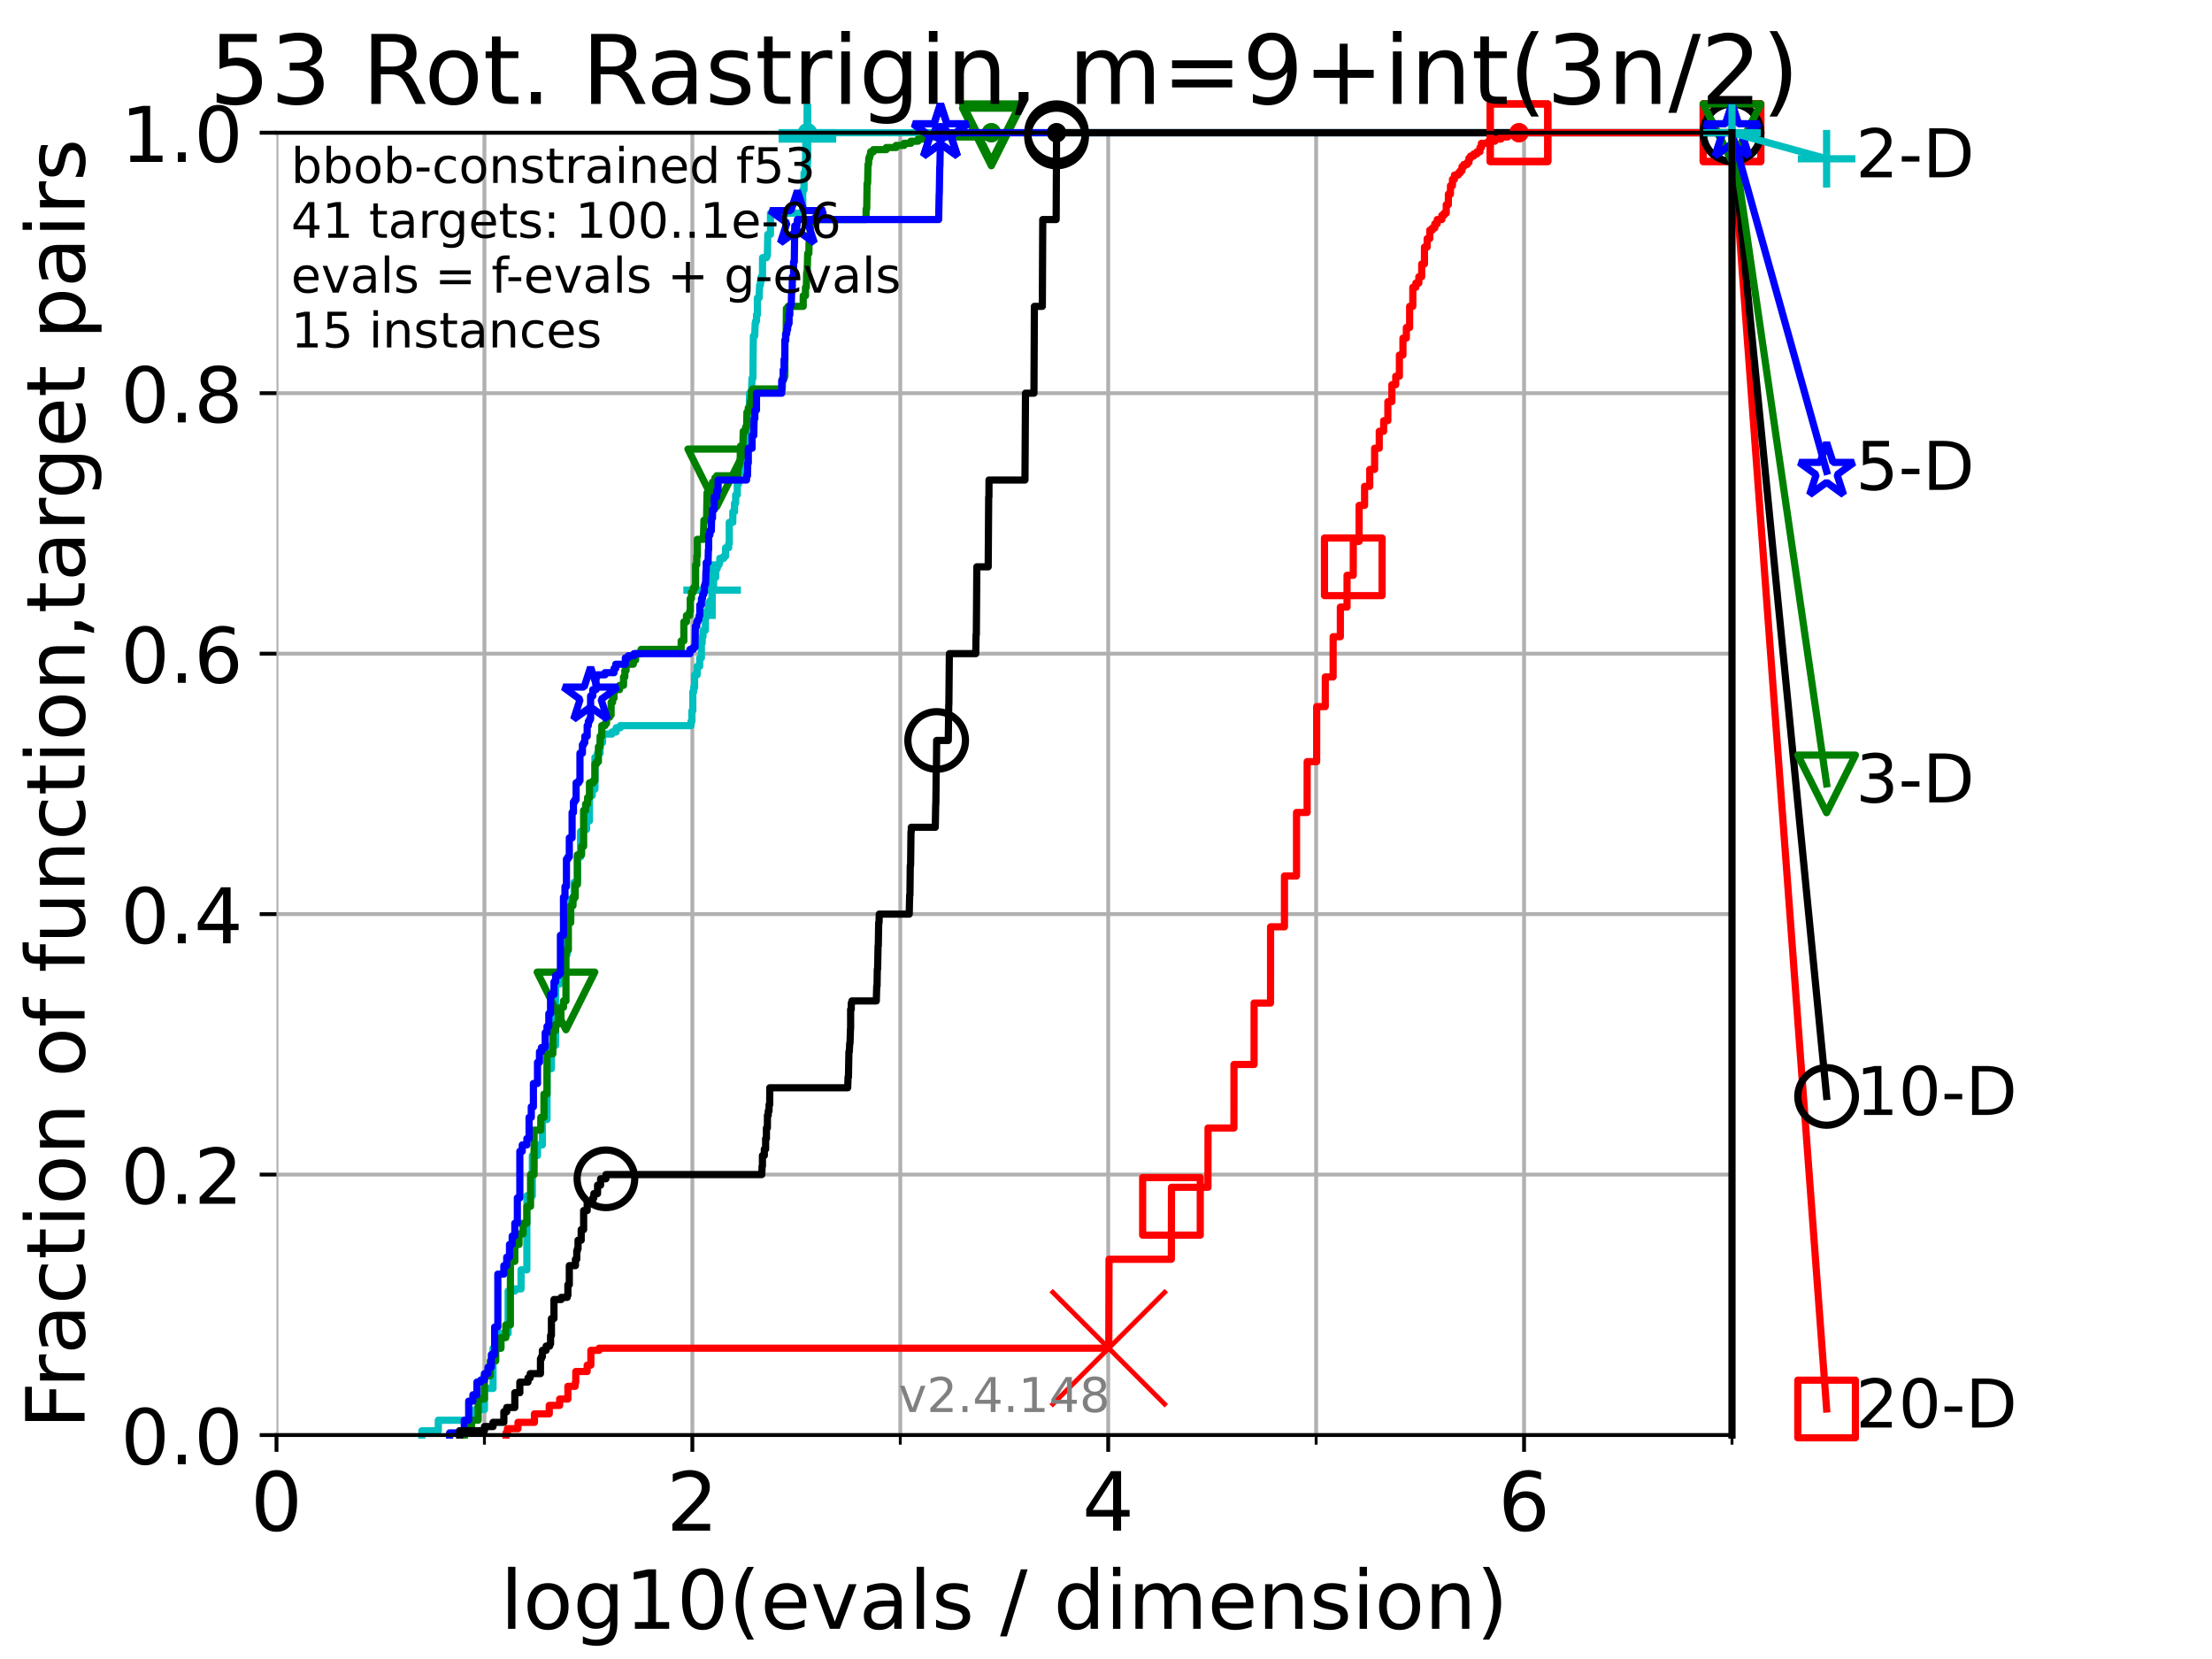 <?xml version="1.0" encoding="utf-8" standalone="no"?>
<!DOCTYPE svg PUBLIC "-//W3C//DTD SVG 1.1//EN"
  "http://www.w3.org/Graphics/SVG/1.1/DTD/svg11.dtd">
<!-- Created with matplotlib (https://matplotlib.org/) -->
<svg height="345.6pt" version="1.1" viewBox="0 0 460.8 345.6" width="460.8pt" xmlns="http://www.w3.org/2000/svg" xmlns:xlink="http://www.w3.org/1999/xlink">
 <defs>
  <style type="text/css">*{stroke-linecap:butt;stroke-linejoin:round;}</style>
 </defs>
 <g id="figure_1">
  <g id="patch_1">
   <path d="M 0 345.6 
L 460.8 345.6 
L 460.8 0 
L 0 0 
z
" style="fill:#ffffff;"/>
  </g>
  <g id="axes_1">
   <g id="patch_2">
    <path d="M 57.6 298.944 
L 360.806 298.944 
L 360.806 27.648 
L 57.6 27.648 
z
" style="fill:#ffffff;"/>
   </g>
   <g id="matplotlib.axis_1">
    <g id="xtick_1">
     <g id="line2d_1">
      <path clip-path="url(#pccb24cef1c)" d="M 57.6 298.944 
L 57.6 27.648 
" style="fill:none;stroke:#b0b0b0;stroke-linecap:square;stroke-width:0.8;"/>
     </g>
     <g id="line2d_2">
      <defs>
       <path d="M 0 0 
L 0 3.5 
" id="m79f91f99fc" style="stroke:#000000;stroke-width:0.8;"/>
      </defs>
      <g>
       <use style="stroke:#000000;stroke-width:0.8;" x="57.6" xlink:href="#m79f91f99fc" y="298.944"/>
      </g>
     </g>
     <g id="text_1">
      <!-- 0 -->
      <g transform="translate(52.192 318.861)scale(0.17 -0.17)">
       <defs>
        <path d="M 31.781 66.406 
Q 24.172 66.406 20.328 58.906 
Q 16.5 51.422 16.5 36.375 
Q 16.5 21.391 20.328 13.891 
Q 24.172 6.391 31.781 6.391 
Q 39.453 6.391 43.281 13.891 
Q 47.125 21.391 47.125 36.375 
Q 47.125 51.422 43.281 58.906 
Q 39.453 66.406 31.781 66.406 
z
M 31.781 74.219 
Q 44.047 74.219 50.516 64.516 
Q 56.984 54.828 56.984 36.375 
Q 56.984 17.969 50.516 8.266 
Q 44.047 -1.422 31.781 -1.422 
Q 19.531 -1.422 13.062 8.266 
Q 6.594 17.969 6.594 36.375 
Q 6.594 54.828 13.062 64.516 
Q 19.531 74.219 31.781 74.219 
z
" id="DejaVuSans-48"/>
       </defs>
       <use xlink:href="#DejaVuSans-48"/>
      </g>
     </g>
    </g>
    <g id="xtick_2">
     <g id="line2d_3">
      <path clip-path="url(#pccb24cef1c)" d="M 144.23 298.944 
L 144.23 27.648 
" style="fill:none;stroke:#b0b0b0;stroke-linecap:square;stroke-width:0.8;"/>
     </g>
     <g id="line2d_4">
      <g>
       <use style="stroke:#000000;stroke-width:0.8;" x="144.23" xlink:href="#m79f91f99fc" y="298.944"/>
      </g>
     </g>
     <g id="text_2">
      <!-- 2 -->
      <g transform="translate(138.822 318.861)scale(0.17 -0.17)">
       <defs>
        <path d="M 19.188 8.297 
L 53.609 8.297 
L 53.609 0 
L 7.328 0 
L 7.328 8.297 
Q 12.938 14.109 22.625 23.891 
Q 32.328 33.688 34.812 36.531 
Q 39.547 41.844 41.422 45.531 
Q 43.312 49.219 43.312 52.781 
Q 43.312 58.594 39.234 62.25 
Q 35.156 65.922 28.609 65.922 
Q 23.969 65.922 18.812 64.312 
Q 13.672 62.703 7.812 59.422 
L 7.812 69.391 
Q 13.766 71.781 18.938 73 
Q 24.125 74.219 28.422 74.219 
Q 39.75 74.219 46.484 68.547 
Q 53.219 62.891 53.219 53.422 
Q 53.219 48.922 51.531 44.891 
Q 49.859 40.875 45.406 35.406 
Q 44.188 33.984 37.641 27.219 
Q 31.109 20.453 19.188 8.297 
z
" id="DejaVuSans-50"/>
       </defs>
       <use xlink:href="#DejaVuSans-50"/>
      </g>
     </g>
    </g>
    <g id="xtick_3">
     <g id="line2d_5">
      <path clip-path="url(#pccb24cef1c)" d="M 230.861 298.944 
L 230.861 27.648 
" style="fill:none;stroke:#b0b0b0;stroke-linecap:square;stroke-width:0.8;"/>
     </g>
     <g id="line2d_6">
      <g>
       <use style="stroke:#000000;stroke-width:0.8;" x="230.861" xlink:href="#m79f91f99fc" y="298.944"/>
      </g>
     </g>
     <g id="text_3">
      <!-- 4 -->
      <g transform="translate(225.453 318.861)scale(0.17 -0.17)">
       <defs>
        <path d="M 37.797 64.312 
L 12.891 25.391 
L 37.797 25.391 
z
M 35.203 72.906 
L 47.609 72.906 
L 47.609 25.391 
L 58.016 25.391 
L 58.016 17.188 
L 47.609 17.188 
L 47.609 0 
L 37.797 0 
L 37.797 17.188 
L 4.891 17.188 
L 4.891 26.703 
z
" id="DejaVuSans-52"/>
       </defs>
       <use xlink:href="#DejaVuSans-52"/>
      </g>
     </g>
    </g>
    <g id="xtick_4">
     <g id="line2d_7">
      <path clip-path="url(#pccb24cef1c)" d="M 317.491 298.944 
L 317.491 27.648 
" style="fill:none;stroke:#b0b0b0;stroke-linecap:square;stroke-width:0.8;"/>
     </g>
     <g id="line2d_8">
      <g>
       <use style="stroke:#000000;stroke-width:0.8;" x="317.491" xlink:href="#m79f91f99fc" y="298.944"/>
      </g>
     </g>
     <g id="text_4">
      <!-- 6 -->
      <g transform="translate(312.083 318.861)scale(0.17 -0.17)">
       <defs>
        <path d="M 33.016 40.375 
Q 26.375 40.375 22.484 35.828 
Q 18.609 31.297 18.609 23.391 
Q 18.609 15.531 22.484 10.953 
Q 26.375 6.391 33.016 6.391 
Q 39.656 6.391 43.531 10.953 
Q 47.406 15.531 47.406 23.391 
Q 47.406 31.297 43.531 35.828 
Q 39.656 40.375 33.016 40.375 
z
M 52.594 71.297 
L 52.594 62.312 
Q 48.875 64.062 45.094 64.984 
Q 41.312 65.922 37.594 65.922 
Q 27.828 65.922 22.672 59.328 
Q 17.531 52.734 16.797 39.406 
Q 19.672 43.656 24.016 45.922 
Q 28.375 48.188 33.594 48.188 
Q 44.578 48.188 50.953 41.516 
Q 57.328 34.859 57.328 23.391 
Q 57.328 12.156 50.688 5.359 
Q 44.047 -1.422 33.016 -1.422 
Q 20.359 -1.422 13.672 8.266 
Q 6.984 17.969 6.984 36.375 
Q 6.984 53.656 15.188 63.938 
Q 23.391 74.219 37.203 74.219 
Q 40.922 74.219 44.703 73.484 
Q 48.484 72.75 52.594 71.297 
z
" id="DejaVuSans-54"/>
       </defs>
       <use xlink:href="#DejaVuSans-54"/>
      </g>
     </g>
    </g>
    <g id="xtick_5">
     <g id="line2d_9">
      <path clip-path="url(#pccb24cef1c)" d="M 100.915 298.944 
L 100.915 27.648 
" style="fill:none;stroke:#b0b0b0;stroke-linecap:square;stroke-width:0.8;"/>
     </g>
     <g id="line2d_10">
      <defs>
       <path d="M 0 0 
L 0 2 
" id="m33b427e499" style="stroke:#000000;stroke-width:0.6;"/>
      </defs>
      <g>
       <use style="stroke:#000000;stroke-width:0.6;" x="100.915" xlink:href="#m33b427e499" y="298.944"/>
      </g>
     </g>
    </g>
    <g id="xtick_6">
     <g id="line2d_11">
      <path clip-path="url(#pccb24cef1c)" d="M 187.546 298.944 
L 187.546 27.648 
" style="fill:none;stroke:#b0b0b0;stroke-linecap:square;stroke-width:0.8;"/>
     </g>
     <g id="line2d_12">
      <g>
       <use style="stroke:#000000;stroke-width:0.6;" x="187.546" xlink:href="#m33b427e499" y="298.944"/>
      </g>
     </g>
    </g>
    <g id="xtick_7">
     <g id="line2d_13">
      <path clip-path="url(#pccb24cef1c)" d="M 274.176 298.944 
L 274.176 27.648 
" style="fill:none;stroke:#b0b0b0;stroke-linecap:square;stroke-width:0.8;"/>
     </g>
     <g id="line2d_14">
      <g>
       <use style="stroke:#000000;stroke-width:0.6;" x="274.176" xlink:href="#m33b427e499" y="298.944"/>
      </g>
     </g>
    </g>
    <g id="xtick_8">
     <g id="line2d_15">
      <path clip-path="url(#pccb24cef1c)" d="M 360.806 298.944 
L 360.806 27.648 
" style="fill:none;stroke:#b0b0b0;stroke-linecap:square;stroke-width:0.8;"/>
     </g>
     <g id="line2d_16">
      <g>
       <use style="stroke:#000000;stroke-width:0.6;" x="360.806" xlink:href="#m33b427e499" y="298.944"/>
      </g>
     </g>
    </g>
    <g id="text_5">
     <!-- log10(evals / dimension) -->
     <g transform="translate(104.239 339.314)scale(0.17 -0.17)">
      <defs>
       <path d="M 9.422 75.984 
L 18.406 75.984 
L 18.406 0 
L 9.422 0 
z
" id="DejaVuSans-108"/>
       <path d="M 30.609 48.391 
Q 23.391 48.391 19.188 42.75 
Q 14.984 37.109 14.984 27.297 
Q 14.984 17.484 19.156 11.844 
Q 23.344 6.203 30.609 6.203 
Q 37.797 6.203 41.984 11.859 
Q 46.188 17.531 46.188 27.297 
Q 46.188 37.016 41.984 42.703 
Q 37.797 48.391 30.609 48.391 
z
M 30.609 56 
Q 42.328 56 49.016 48.375 
Q 55.719 40.766 55.719 27.297 
Q 55.719 13.875 49.016 6.219 
Q 42.328 -1.422 30.609 -1.422 
Q 18.844 -1.422 12.172 6.219 
Q 5.516 13.875 5.516 27.297 
Q 5.516 40.766 12.172 48.375 
Q 18.844 56 30.609 56 
z
" id="DejaVuSans-111"/>
       <path d="M 45.406 27.984 
Q 45.406 37.75 41.375 43.109 
Q 37.359 48.484 30.078 48.484 
Q 22.859 48.484 18.828 43.109 
Q 14.797 37.75 14.797 27.984 
Q 14.797 18.266 18.828 12.891 
Q 22.859 7.516 30.078 7.516 
Q 37.359 7.516 41.375 12.891 
Q 45.406 18.266 45.406 27.984 
z
M 54.391 6.781 
Q 54.391 -7.172 48.188 -13.984 
Q 42 -20.797 29.203 -20.797 
Q 24.469 -20.797 20.266 -20.094 
Q 16.062 -19.391 12.109 -17.922 
L 12.109 -9.188 
Q 16.062 -11.328 19.922 -12.344 
Q 23.781 -13.375 27.781 -13.375 
Q 36.625 -13.375 41.016 -8.766 
Q 45.406 -4.156 45.406 5.172 
L 45.406 9.625 
Q 42.625 4.781 38.281 2.391 
Q 33.938 0 27.875 0 
Q 17.828 0 11.672 7.656 
Q 5.516 15.328 5.516 27.984 
Q 5.516 40.672 11.672 48.328 
Q 17.828 56 27.875 56 
Q 33.938 56 38.281 53.609 
Q 42.625 51.219 45.406 46.391 
L 45.406 54.688 
L 54.391 54.688 
z
" id="DejaVuSans-103"/>
       <path d="M 12.406 8.297 
L 28.516 8.297 
L 28.516 63.922 
L 10.984 60.406 
L 10.984 69.391 
L 28.422 72.906 
L 38.281 72.906 
L 38.281 8.297 
L 54.391 8.297 
L 54.391 0 
L 12.406 0 
z
" id="DejaVuSans-49"/>
       <path d="M 31 75.875 
Q 24.469 64.656 21.281 53.656 
Q 18.109 42.672 18.109 31.391 
Q 18.109 20.125 21.312 9.062 
Q 24.516 -2 31 -13.188 
L 23.188 -13.188 
Q 15.875 -1.703 12.234 9.375 
Q 8.594 20.453 8.594 31.391 
Q 8.594 42.281 12.203 53.312 
Q 15.828 64.359 23.188 75.875 
z
" id="DejaVuSans-40"/>
       <path d="M 56.203 29.594 
L 56.203 25.203 
L 14.891 25.203 
Q 15.484 15.922 20.484 11.062 
Q 25.484 6.203 34.422 6.203 
Q 39.594 6.203 44.453 7.469 
Q 49.312 8.734 54.109 11.281 
L 54.109 2.781 
Q 49.266 0.734 44.188 -0.344 
Q 39.109 -1.422 33.891 -1.422 
Q 20.797 -1.422 13.156 6.188 
Q 5.516 13.812 5.516 26.812 
Q 5.516 40.234 12.766 48.109 
Q 20.016 56 32.328 56 
Q 43.359 56 49.781 48.891 
Q 56.203 41.797 56.203 29.594 
z
M 47.219 32.234 
Q 47.125 39.594 43.094 43.984 
Q 39.062 48.391 32.422 48.391 
Q 24.906 48.391 20.391 44.141 
Q 15.875 39.891 15.188 32.172 
z
" id="DejaVuSans-101"/>
       <path d="M 2.984 54.688 
L 12.5 54.688 
L 29.594 8.797 
L 46.688 54.688 
L 56.203 54.688 
L 35.688 0 
L 23.484 0 
z
" id="DejaVuSans-118"/>
       <path d="M 34.281 27.484 
Q 23.391 27.484 19.188 25 
Q 14.984 22.516 14.984 16.5 
Q 14.984 11.719 18.141 8.906 
Q 21.297 6.109 26.703 6.109 
Q 34.188 6.109 38.703 11.406 
Q 43.219 16.703 43.219 25.484 
L 43.219 27.484 
z
M 52.203 31.203 
L 52.203 0 
L 43.219 0 
L 43.219 8.297 
Q 40.141 3.328 35.547 0.953 
Q 30.953 -1.422 24.312 -1.422 
Q 15.922 -1.422 10.953 3.297 
Q 6 8.016 6 15.922 
Q 6 25.141 12.172 29.828 
Q 18.359 34.516 30.609 34.516 
L 43.219 34.516 
L 43.219 35.406 
Q 43.219 41.609 39.141 45 
Q 35.062 48.391 27.688 48.391 
Q 23 48.391 18.547 47.266 
Q 14.109 46.141 10.016 43.891 
L 10.016 52.203 
Q 14.938 54.109 19.578 55.047 
Q 24.219 56 28.609 56 
Q 40.484 56 46.344 49.844 
Q 52.203 43.703 52.203 31.203 
z
" id="DejaVuSans-97"/>
       <path d="M 44.281 53.078 
L 44.281 44.578 
Q 40.484 46.531 36.375 47.5 
Q 32.281 48.484 27.875 48.484 
Q 21.188 48.484 17.844 46.438 
Q 14.5 44.391 14.5 40.281 
Q 14.5 37.156 16.891 35.375 
Q 19.281 33.594 26.516 31.984 
L 29.594 31.297 
Q 39.156 29.25 43.188 25.516 
Q 47.219 21.781 47.219 15.094 
Q 47.219 7.469 41.188 3.016 
Q 35.156 -1.422 24.609 -1.422 
Q 20.219 -1.422 15.453 -0.562 
Q 10.688 0.297 5.422 2 
L 5.422 11.281 
Q 10.406 8.688 15.234 7.391 
Q 20.062 6.109 24.812 6.109 
Q 31.156 6.109 34.562 8.281 
Q 37.984 10.453 37.984 14.406 
Q 37.984 18.062 35.516 20.016 
Q 33.062 21.969 24.703 23.781 
L 21.578 24.516 
Q 13.234 26.266 9.516 29.906 
Q 5.812 33.547 5.812 39.891 
Q 5.812 47.609 11.281 51.797 
Q 16.75 56 26.812 56 
Q 31.781 56 36.172 55.266 
Q 40.578 54.547 44.281 53.078 
z
" id="DejaVuSans-115"/>
       <path id="DejaVuSans-32"/>
       <path d="M 25.391 72.906 
L 33.688 72.906 
L 8.297 -9.281 
L 0 -9.281 
z
" id="DejaVuSans-47"/>
       <path d="M 45.406 46.391 
L 45.406 75.984 
L 54.391 75.984 
L 54.391 0 
L 45.406 0 
L 45.406 8.203 
Q 42.578 3.328 38.25 0.953 
Q 33.938 -1.422 27.875 -1.422 
Q 17.969 -1.422 11.734 6.484 
Q 5.516 14.406 5.516 27.297 
Q 5.516 40.188 11.734 48.094 
Q 17.969 56 27.875 56 
Q 33.938 56 38.25 53.625 
Q 42.578 51.266 45.406 46.391 
z
M 14.797 27.297 
Q 14.797 17.391 18.875 11.75 
Q 22.953 6.109 30.078 6.109 
Q 37.203 6.109 41.297 11.75 
Q 45.406 17.391 45.406 27.297 
Q 45.406 37.203 41.297 42.844 
Q 37.203 48.484 30.078 48.484 
Q 22.953 48.484 18.875 42.844 
Q 14.797 37.203 14.797 27.297 
z
" id="DejaVuSans-100"/>
       <path d="M 9.422 54.688 
L 18.406 54.688 
L 18.406 0 
L 9.422 0 
z
M 9.422 75.984 
L 18.406 75.984 
L 18.406 64.594 
L 9.422 64.594 
z
" id="DejaVuSans-105"/>
       <path d="M 52 44.188 
Q 55.375 50.25 60.062 53.125 
Q 64.75 56 71.094 56 
Q 79.641 56 84.281 50.016 
Q 88.922 44.047 88.922 33.016 
L 88.922 0 
L 79.891 0 
L 79.891 32.719 
Q 79.891 40.578 77.094 44.375 
Q 74.312 48.188 68.609 48.188 
Q 61.625 48.188 57.562 43.547 
Q 53.516 38.922 53.516 30.906 
L 53.516 0 
L 44.484 0 
L 44.484 32.719 
Q 44.484 40.625 41.703 44.406 
Q 38.922 48.188 33.109 48.188 
Q 26.219 48.188 22.156 43.531 
Q 18.109 38.875 18.109 30.906 
L 18.109 0 
L 9.078 0 
L 9.078 54.688 
L 18.109 54.688 
L 18.109 46.188 
Q 21.188 51.219 25.484 53.609 
Q 29.781 56 35.688 56 
Q 41.656 56 45.828 52.969 
Q 50 49.953 52 44.188 
z
" id="DejaVuSans-109"/>
       <path d="M 54.891 33.016 
L 54.891 0 
L 45.906 0 
L 45.906 32.719 
Q 45.906 40.484 42.875 44.328 
Q 39.844 48.188 33.797 48.188 
Q 26.516 48.188 22.312 43.547 
Q 18.109 38.922 18.109 30.906 
L 18.109 0 
L 9.078 0 
L 9.078 54.688 
L 18.109 54.688 
L 18.109 46.188 
Q 21.344 51.125 25.703 53.562 
Q 30.078 56 35.797 56 
Q 45.219 56 50.047 50.172 
Q 54.891 44.344 54.891 33.016 
z
" id="DejaVuSans-110"/>
       <path d="M 8.016 75.875 
L 15.828 75.875 
Q 23.141 64.359 26.781 53.312 
Q 30.422 42.281 30.422 31.391 
Q 30.422 20.453 26.781 9.375 
Q 23.141 -1.703 15.828 -13.188 
L 8.016 -13.188 
Q 14.5 -2 17.703 9.062 
Q 20.906 20.125 20.906 31.391 
Q 20.906 42.672 17.703 53.656 
Q 14.5 64.656 8.016 75.875 
z
" id="DejaVuSans-41"/>
      </defs>
      <use xlink:href="#DejaVuSans-108"/>
      <use x="27.783" xlink:href="#DejaVuSans-111"/>
      <use x="88.965" xlink:href="#DejaVuSans-103"/>
      <use x="152.441" xlink:href="#DejaVuSans-49"/>
      <use x="216.064" xlink:href="#DejaVuSans-48"/>
      <use x="279.688" xlink:href="#DejaVuSans-40"/>
      <use x="318.701" xlink:href="#DejaVuSans-101"/>
      <use x="380.225" xlink:href="#DejaVuSans-118"/>
      <use x="439.404" xlink:href="#DejaVuSans-97"/>
      <use x="500.684" xlink:href="#DejaVuSans-108"/>
      <use x="528.467" xlink:href="#DejaVuSans-115"/>
      <use x="580.566" xlink:href="#DejaVuSans-32"/>
      <use x="612.354" xlink:href="#DejaVuSans-47"/>
      <use x="646.045" xlink:href="#DejaVuSans-32"/>
      <use x="677.832" xlink:href="#DejaVuSans-100"/>
      <use x="741.309" xlink:href="#DejaVuSans-105"/>
      <use x="769.092" xlink:href="#DejaVuSans-109"/>
      <use x="866.504" xlink:href="#DejaVuSans-101"/>
      <use x="928.027" xlink:href="#DejaVuSans-110"/>
      <use x="991.406" xlink:href="#DejaVuSans-115"/>
      <use x="1043.506" xlink:href="#DejaVuSans-105"/>
      <use x="1071.289" xlink:href="#DejaVuSans-111"/>
      <use x="1132.471" xlink:href="#DejaVuSans-110"/>
      <use x="1195.85" xlink:href="#DejaVuSans-41"/>
     </g>
    </g>
   </g>
   <g id="matplotlib.axis_2">
    <g id="ytick_1">
     <g id="line2d_17">
      <path clip-path="url(#pccb24cef1c)" d="M 57.6 298.944 
L 360.806 298.944 
" style="fill:none;stroke:#b0b0b0;stroke-linecap:square;stroke-width:0.8;"/>
     </g>
     <g id="line2d_18">
      <defs>
       <path d="M 0 0 
L -3.5 0 
" id="m8016cc09ff" style="stroke:#000000;stroke-width:0.8;"/>
      </defs>
      <g>
       <use style="stroke:#000000;stroke-width:0.8;" x="57.6" xlink:href="#m8016cc09ff" y="298.944"/>
      </g>
     </g>
     <g id="text_6">
      <!-- 0.0 -->
      <g transform="translate(25.155 305.023)scale(0.16 -0.16)">
       <defs>
        <path d="M 10.688 12.406 
L 21 12.406 
L 21 0 
L 10.688 0 
z
" id="DejaVuSans-46"/>
       </defs>
       <use xlink:href="#DejaVuSans-48"/>
       <use x="63.623" xlink:href="#DejaVuSans-46"/>
       <use x="95.41" xlink:href="#DejaVuSans-48"/>
      </g>
     </g>
    </g>
    <g id="ytick_2">
     <g id="line2d_19">
      <path clip-path="url(#pccb24cef1c)" d="M 57.6 244.685 
L 360.806 244.685 
" style="fill:none;stroke:#b0b0b0;stroke-linecap:square;stroke-width:0.8;"/>
     </g>
     <g id="line2d_20">
      <g>
       <use style="stroke:#000000;stroke-width:0.8;" x="57.6" xlink:href="#m8016cc09ff" y="244.685"/>
      </g>
     </g>
     <g id="text_7">
      <!-- 0.2 -->
      <g transform="translate(25.155 250.764)scale(0.16 -0.16)">
       <use xlink:href="#DejaVuSans-48"/>
       <use x="63.623" xlink:href="#DejaVuSans-46"/>
       <use x="95.41" xlink:href="#DejaVuSans-50"/>
      </g>
     </g>
    </g>
    <g id="ytick_3">
     <g id="line2d_21">
      <path clip-path="url(#pccb24cef1c)" d="M 57.6 190.426 
L 360.806 190.426 
" style="fill:none;stroke:#b0b0b0;stroke-linecap:square;stroke-width:0.8;"/>
     </g>
     <g id="line2d_22">
      <g>
       <use style="stroke:#000000;stroke-width:0.8;" x="57.6" xlink:href="#m8016cc09ff" y="190.426"/>
      </g>
     </g>
     <g id="text_8">
      <!-- 0.4 -->
      <g transform="translate(25.155 196.504)scale(0.16 -0.16)">
       <use xlink:href="#DejaVuSans-48"/>
       <use x="63.623" xlink:href="#DejaVuSans-46"/>
       <use x="95.41" xlink:href="#DejaVuSans-52"/>
      </g>
     </g>
    </g>
    <g id="ytick_4">
     <g id="line2d_23">
      <path clip-path="url(#pccb24cef1c)" d="M 57.6 136.166 
L 360.806 136.166 
" style="fill:none;stroke:#b0b0b0;stroke-linecap:square;stroke-width:0.8;"/>
     </g>
     <g id="line2d_24">
      <g>
       <use style="stroke:#000000;stroke-width:0.8;" x="57.6" xlink:href="#m8016cc09ff" y="136.166"/>
      </g>
     </g>
     <g id="text_9">
      <!-- 0.6 -->
      <g transform="translate(25.155 142.245)scale(0.16 -0.16)">
       <use xlink:href="#DejaVuSans-48"/>
       <use x="63.623" xlink:href="#DejaVuSans-46"/>
       <use x="95.41" xlink:href="#DejaVuSans-54"/>
      </g>
     </g>
    </g>
    <g id="ytick_5">
     <g id="line2d_25">
      <path clip-path="url(#pccb24cef1c)" d="M 57.6 81.907 
L 360.806 81.907 
" style="fill:none;stroke:#b0b0b0;stroke-linecap:square;stroke-width:0.8;"/>
     </g>
     <g id="line2d_26">
      <g>
       <use style="stroke:#000000;stroke-width:0.8;" x="57.6" xlink:href="#m8016cc09ff" y="81.907"/>
      </g>
     </g>
     <g id="text_10">
      <!-- 0.8 -->
      <g transform="translate(25.155 87.986)scale(0.16 -0.16)">
       <defs>
        <path d="M 31.781 34.625 
Q 24.75 34.625 20.719 30.859 
Q 16.703 27.094 16.703 20.516 
Q 16.703 13.922 20.719 10.156 
Q 24.75 6.391 31.781 6.391 
Q 38.812 6.391 42.859 10.172 
Q 46.922 13.969 46.922 20.516 
Q 46.922 27.094 42.891 30.859 
Q 38.875 34.625 31.781 34.625 
z
M 21.922 38.812 
Q 15.578 40.375 12.031 44.719 
Q 8.5 49.078 8.5 55.328 
Q 8.5 64.062 14.719 69.141 
Q 20.953 74.219 31.781 74.219 
Q 42.672 74.219 48.875 69.141 
Q 55.078 64.062 55.078 55.328 
Q 55.078 49.078 51.531 44.719 
Q 48 40.375 41.703 38.812 
Q 48.828 37.156 52.797 32.312 
Q 56.781 27.484 56.781 20.516 
Q 56.781 9.906 50.312 4.234 
Q 43.844 -1.422 31.781 -1.422 
Q 19.734 -1.422 13.25 4.234 
Q 6.781 9.906 6.781 20.516 
Q 6.781 27.484 10.781 32.312 
Q 14.797 37.156 21.922 38.812 
z
M 18.312 54.391 
Q 18.312 48.734 21.844 45.562 
Q 25.391 42.391 31.781 42.391 
Q 38.141 42.391 41.719 45.562 
Q 45.312 48.734 45.312 54.391 
Q 45.312 60.062 41.719 63.234 
Q 38.141 66.406 31.781 66.406 
Q 25.391 66.406 21.844 63.234 
Q 18.312 60.062 18.312 54.391 
z
" id="DejaVuSans-56"/>
       </defs>
       <use xlink:href="#DejaVuSans-48"/>
       <use x="63.623" xlink:href="#DejaVuSans-46"/>
       <use x="95.41" xlink:href="#DejaVuSans-56"/>
      </g>
     </g>
    </g>
    <g id="ytick_6">
     <g id="line2d_27">
      <path clip-path="url(#pccb24cef1c)" d="M 57.6 27.648 
L 360.806 27.648 
" style="fill:none;stroke:#b0b0b0;stroke-linecap:square;stroke-width:0.8;"/>
     </g>
     <g id="line2d_28">
      <g>
       <use style="stroke:#000000;stroke-width:0.8;" x="57.6" xlink:href="#m8016cc09ff" y="27.648"/>
      </g>
     </g>
     <g id="text_11">
      <!-- 1.0 -->
      <g transform="translate(25.155 33.727)scale(0.16 -0.16)">
       <use xlink:href="#DejaVuSans-49"/>
       <use x="63.623" xlink:href="#DejaVuSans-46"/>
       <use x="95.41" xlink:href="#DejaVuSans-48"/>
      </g>
     </g>
    </g>
    <g id="text_12">
     <!-- Fraction of function,target pairs -->
     <g transform="translate(17.62 297.681)rotate(-90)scale(0.17 -0.17)">
      <defs>
       <path d="M 9.812 72.906 
L 51.703 72.906 
L 51.703 64.594 
L 19.672 64.594 
L 19.672 43.109 
L 48.578 43.109 
L 48.578 34.812 
L 19.672 34.812 
L 19.672 0 
L 9.812 0 
z
" id="DejaVuSans-70"/>
       <path d="M 41.109 46.297 
Q 39.594 47.172 37.812 47.578 
Q 36.031 48 33.891 48 
Q 26.266 48 22.188 43.047 
Q 18.109 38.094 18.109 28.812 
L 18.109 0 
L 9.078 0 
L 9.078 54.688 
L 18.109 54.688 
L 18.109 46.188 
Q 20.953 51.172 25.484 53.578 
Q 30.031 56 36.531 56 
Q 37.453 56 38.578 55.875 
Q 39.703 55.766 41.062 55.516 
z
" id="DejaVuSans-114"/>
       <path d="M 48.781 52.594 
L 48.781 44.188 
Q 44.969 46.297 41.141 47.344 
Q 37.312 48.391 33.406 48.391 
Q 24.656 48.391 19.812 42.844 
Q 14.984 37.312 14.984 27.297 
Q 14.984 17.281 19.812 11.734 
Q 24.656 6.203 33.406 6.203 
Q 37.312 6.203 41.141 7.25 
Q 44.969 8.297 48.781 10.406 
L 48.781 2.094 
Q 45.016 0.344 40.984 -0.531 
Q 36.969 -1.422 32.422 -1.422 
Q 20.062 -1.422 12.781 6.344 
Q 5.516 14.109 5.516 27.297 
Q 5.516 40.672 12.859 48.328 
Q 20.219 56 33.016 56 
Q 37.156 56 41.109 55.141 
Q 45.062 54.297 48.781 52.594 
z
" id="DejaVuSans-99"/>
       <path d="M 18.312 70.219 
L 18.312 54.688 
L 36.812 54.688 
L 36.812 47.703 
L 18.312 47.703 
L 18.312 18.016 
Q 18.312 11.328 20.141 9.422 
Q 21.969 7.516 27.594 7.516 
L 36.812 7.516 
L 36.812 0 
L 27.594 0 
Q 17.188 0 13.234 3.875 
Q 9.281 7.766 9.281 18.016 
L 9.281 47.703 
L 2.688 47.703 
L 2.688 54.688 
L 9.281 54.688 
L 9.281 70.219 
z
" id="DejaVuSans-116"/>
       <path d="M 37.109 75.984 
L 37.109 68.5 
L 28.516 68.5 
Q 23.688 68.5 21.797 66.547 
Q 19.922 64.594 19.922 59.516 
L 19.922 54.688 
L 34.719 54.688 
L 34.719 47.703 
L 19.922 47.703 
L 19.922 0 
L 10.891 0 
L 10.891 47.703 
L 2.297 47.703 
L 2.297 54.688 
L 10.891 54.688 
L 10.891 58.5 
Q 10.891 67.625 15.141 71.797 
Q 19.391 75.984 28.609 75.984 
z
" id="DejaVuSans-102"/>
       <path d="M 8.5 21.578 
L 8.5 54.688 
L 17.484 54.688 
L 17.484 21.922 
Q 17.484 14.156 20.5 10.266 
Q 23.531 6.391 29.594 6.391 
Q 36.859 6.391 41.078 11.031 
Q 45.312 15.672 45.312 23.688 
L 45.312 54.688 
L 54.297 54.688 
L 54.297 0 
L 45.312 0 
L 45.312 8.406 
Q 42.047 3.422 37.719 1 
Q 33.406 -1.422 27.688 -1.422 
Q 18.266 -1.422 13.375 4.438 
Q 8.5 10.297 8.5 21.578 
z
M 31.109 56 
z
" id="DejaVuSans-117"/>
       <path d="M 11.719 12.406 
L 22.016 12.406 
L 22.016 4 
L 14.016 -11.625 
L 7.719 -11.625 
L 11.719 4 
z
" id="DejaVuSans-44"/>
       <path d="M 18.109 8.203 
L 18.109 -20.797 
L 9.078 -20.797 
L 9.078 54.688 
L 18.109 54.688 
L 18.109 46.391 
Q 20.953 51.266 25.266 53.625 
Q 29.594 56 35.594 56 
Q 45.562 56 51.781 48.094 
Q 58.016 40.188 58.016 27.297 
Q 58.016 14.406 51.781 6.484 
Q 45.562 -1.422 35.594 -1.422 
Q 29.594 -1.422 25.266 0.953 
Q 20.953 3.328 18.109 8.203 
z
M 48.688 27.297 
Q 48.688 37.203 44.609 42.844 
Q 40.531 48.484 33.406 48.484 
Q 26.266 48.484 22.188 42.844 
Q 18.109 37.203 18.109 27.297 
Q 18.109 17.391 22.188 11.75 
Q 26.266 6.109 33.406 6.109 
Q 40.531 6.109 44.609 11.75 
Q 48.688 17.391 48.688 27.297 
z
" id="DejaVuSans-112"/>
      </defs>
      <use xlink:href="#DejaVuSans-70"/>
      <use x="50.27" xlink:href="#DejaVuSans-114"/>
      <use x="91.383" xlink:href="#DejaVuSans-97"/>
      <use x="152.662" xlink:href="#DejaVuSans-99"/>
      <use x="207.643" xlink:href="#DejaVuSans-116"/>
      <use x="246.852" xlink:href="#DejaVuSans-105"/>
      <use x="274.635" xlink:href="#DejaVuSans-111"/>
      <use x="335.816" xlink:href="#DejaVuSans-110"/>
      <use x="399.195" xlink:href="#DejaVuSans-32"/>
      <use x="430.982" xlink:href="#DejaVuSans-111"/>
      <use x="492.164" xlink:href="#DejaVuSans-102"/>
      <use x="527.369" xlink:href="#DejaVuSans-32"/>
      <use x="559.156" xlink:href="#DejaVuSans-102"/>
      <use x="594.361" xlink:href="#DejaVuSans-117"/>
      <use x="657.74" xlink:href="#DejaVuSans-110"/>
      <use x="721.119" xlink:href="#DejaVuSans-99"/>
      <use x="776.1" xlink:href="#DejaVuSans-116"/>
      <use x="815.309" xlink:href="#DejaVuSans-105"/>
      <use x="843.092" xlink:href="#DejaVuSans-111"/>
      <use x="904.273" xlink:href="#DejaVuSans-110"/>
      <use x="967.652" xlink:href="#DejaVuSans-44"/>
      <use x="999.439" xlink:href="#DejaVuSans-116"/>
      <use x="1038.648" xlink:href="#DejaVuSans-97"/>
      <use x="1099.928" xlink:href="#DejaVuSans-114"/>
      <use x="1139.291" xlink:href="#DejaVuSans-103"/>
      <use x="1202.768" xlink:href="#DejaVuSans-101"/>
      <use x="1264.291" xlink:href="#DejaVuSans-116"/>
      <use x="1303.5" xlink:href="#DejaVuSans-32"/>
      <use x="1335.287" xlink:href="#DejaVuSans-112"/>
      <use x="1398.764" xlink:href="#DejaVuSans-97"/>
      <use x="1460.043" xlink:href="#DejaVuSans-105"/>
      <use x="1487.826" xlink:href="#DejaVuSans-114"/>
      <use x="1528.939" xlink:href="#DejaVuSans-115"/>
     </g>
    </g>
   </g>
   <g id="line2d_29">
    <defs>
     <path d="M 0 1.5 
C 0.398 1.5 0.779 1.342 1.061 1.061 
C 1.342 0.779 1.5 0.398 1.5 0 
C 1.5 -0.398 1.342 -0.779 1.061 -1.061 
C 0.779 -1.342 0.398 -1.5 0 -1.5 
C -0.398 -1.5 -0.779 -1.342 -1.061 -1.061 
C -1.342 -0.779 -1.5 -0.398 -1.5 0 
C -1.5 0.398 -1.342 0.779 -1.061 1.061 
C -0.779 1.342 -0.398 1.5 0 1.5 
z
" id="mc630b6c173" style="stroke:#00bfbf;"/>
    </defs>
    <g>
     <use style="fill:#00bfbf;stroke:#00bfbf;" x="168.196" xlink:href="#mc630b6c173" y="27.648"/>
     <use style="fill:#00bfbf;stroke:#00bfbf;" x="168.196" xlink:href="#mc630b6c173" y="27.648"/>
    </g>
   </g>
   <g id="line2d_30">
    <path d="M 87.876 298.944 
L 87.876 298.062 
L 91.306 298.062 
L 91.306 295.856 
L 98.933 295.856 
L 98.933 293.65 
L 100.915 293.65 
L 100.915 289.239 
L 102.708 289.239 
L 102.708 280.858 
L 104.345 280.858 
L 104.345 277.77 
L 105.851 277.77 
L 105.851 268.947 
L 107.245 268.947 
L 107.245 268.506 
L 108.543 268.506 
L 108.543 264.536 
L 109.757 264.536 
L 109.757 249.096 
L 110.897 249.096 
L 110.897 240.715 
L 111.972 240.715 
L 111.972 238.509 
L 112.989 238.509 
L 112.989 233.215 
L 113.954 233.215 
L 113.954 222.628 
L 114.872 222.628 
L 114.872 217.776 
L 115.747 217.776 
L 115.747 204.983 
L 116.584 204.983 
L 116.584 203.218 
L 117.384 203.218 
L 117.384 198.807 
L 118.152 198.807 
L 118.152 191.308 
L 118.89 191.308 
L 118.89 187.338 
L 119.6 187.338 
L 119.6 183.809 
L 120.284 183.809 
L 120.284 178.515 
L 120.944 178.515 
L 120.944 173.221 
L 121.582 173.221 
L 121.582 172.78 
L 122.199 172.78 
L 122.199 171.016 
L 122.796 171.016 
L 122.796 165.722 
L 123.375 165.722 
L 123.375 164.399 
L 123.936 164.399 
L 123.936 157.782 
L 124.482 157.782 
L 124.482 156.9 
L 125.012 156.9 
L 125.012 154.694 
L 125.527 154.694 
L 125.527 152.929 
L 127.458 152.929 
L 127.458 152.488 
L 128.354 152.488 
L 128.354 151.606 
L 129.209 151.606 
L 129.209 151.165 
L 143.946 151.165 
L 143.946 150.283 
L 144.136 150.283 
L 144.136 148.077 
L 144.324 148.077 
L 144.324 144.107 
L 144.51 144.107 
L 144.51 143.225 
L 144.695 143.225 
L 144.695 140.578 
L 145.238 140.578 
L 145.238 138.813 
L 145.765 138.813 
L 145.765 137.049 
L 146.109 137.049 
L 146.109 133.961 
L 146.278 133.961 
L 146.278 132.637 
L 146.446 132.637 
L 146.446 131.314 
L 146.941 131.314 
L 146.941 128.667 
L 147.103 128.667 
L 147.103 127.344 
L 147.582 127.344 
L 147.582 125.579 
L 147.894 125.579 
L 147.894 125.138 
L 148.353 125.138 
L 148.353 122.932 
L 148.652 122.932 
L 148.652 120.286 
L 149.093 120.286 
L 149.093 118.521 
L 149.382 118.521 
L 149.382 118.08 
L 149.524 118.08 
L 149.524 117.639 
L 149.806 117.639 
L 149.806 117.198 
L 149.945 117.198 
L 149.945 116.315 
L 150.76 116.315 
L 150.76 115.874 
L 151.155 115.874 
L 151.155 114.11 
L 151.795 114.11 
L 151.795 113.228 
L 151.92 113.228 
L 151.92 108.816 
L 152.656 108.816 
L 152.656 106.611 
L 153.013 106.611 
L 153.013 104.846 
L 153.247 104.846 
L 153.247 103.082 
L 153.594 103.082 
L 153.594 100.876 
L 153.821 100.876 
L 153.821 98.67 
L 154.046 98.67 
L 154.046 98.229 
L 155.024 98.229 
L 155.024 95.582 
L 155.547 95.582 
L 155.65 89.848 
L 155.752 89.848 
L 155.752 86.76 
L 156.056 86.76 
L 156.156 81.907 
L 156.551 81.907 
L 156.648 78.819 
L 156.841 78.819 
L 156.937 69.997 
L 157.222 69.997 
L 157.317 67.35 
L 157.41 67.35 
L 157.41 66.909 
L 157.596 66.909 
L 157.596 65.585 
L 157.78 65.585 
L 157.78 62.056 
L 158.143 62.056 
L 158.232 59.409 
L 158.41 59.409 
L 158.41 58.527 
L 158.586 58.527 
L 158.586 57.645 
L 158.848 57.645 
L 158.848 53.675 
L 159.693 53.675 
L 159.693 53.234 
L 159.858 53.234 
L 159.94 48.822 
L 160.502 48.822 
L 160.502 44.411 
L 167.224 44.411 
L 167.224 39.559 
L 167.499 39.559 
L 167.499 36.03 
L 167.77 36.03 
L 167.877 28.971 
L 168.196 28.971 
L 168.196 27.648 
L 360.806 27.648 
L 360.806 27.648 
" style="fill:none;stroke:#00bfbf;stroke-linecap:square;stroke-width:1.5;"/>
   </g>
   <g id="line2d_31">
    <defs>
     <path d="M -6 0 
L 6 0 
M 0 6 
L 0 -6 
" id="m50b7750dcd" style="stroke:#00bfbf;stroke-width:1.5;"/>
    </defs>
    <g>
     <use style="fill-opacity:0;stroke:#00bfbf;stroke-width:1.5;" x="148.353" xlink:href="#m50b7750dcd" y="122.932"/>
     <use style="fill-opacity:0;stroke:#00bfbf;stroke-width:1.5;" x="168.196" xlink:href="#m50b7750dcd" y="28.971"/>
     <use style="fill-opacity:0;stroke:#00bfbf;stroke-width:1.5;" x="168.196" xlink:href="#m50b7750dcd" y="27.648"/>
     <use style="fill-opacity:0;stroke:#00bfbf;stroke-width:1.5;" x="168.196" xlink:href="#m50b7750dcd" y="27.648"/>
     <use style="fill-opacity:0;stroke:#00bfbf;stroke-width:1.5;" x="360.806" xlink:href="#m50b7750dcd" y="27.648"/>
    </g>
   </g>
   <g id="line2d_32">
    <path style="fill:none;stroke:#00bfbf;stroke-linecap:square;stroke-width:1.5;"/>
    <g/>
   </g>
   <g id="line2d_33">
    <defs>
     <path d="M 0 1.5 
C 0.398 1.5 0.779 1.342 1.061 1.061 
C 1.342 0.779 1.5 0.398 1.5 0 
C 1.5 -0.398 1.342 -0.779 1.061 -1.061 
C 0.779 -1.342 0.398 -1.5 0 -1.5 
C -0.398 -1.5 -0.779 -1.342 -1.061 -1.061 
C -1.342 -0.779 -1.5 -0.398 -1.5 0 
C -1.5 0.398 -1.342 0.779 -1.061 1.061 
C -0.779 1.342 -0.398 1.5 0 1.5 
z
" id="m76ff5c0b5a" style="stroke:#008000;"/>
    </defs>
    <g>
     <use style="fill:#008000;stroke:#008000;" x="206.518" xlink:href="#m76ff5c0b5a" y="27.648"/>
     <use style="fill:#008000;stroke:#008000;" x="206.518" xlink:href="#m76ff5c0b5a" y="27.648"/>
    </g>
   </g>
   <g id="line2d_34">
    <path d="M 96.718 298.944 
L 96.718 298.503 
L 98.223 298.503 
L 98.223 295.856 
L 99.617 295.856 
L 99.617 291.445 
L 100.915 291.445 
L 100.915 286.592 
L 102.129 286.592 
L 102.129 283.504 
L 103.27 283.504 
L 103.27 280.858 
L 104.345 280.858 
L 104.345 278.652 
L 105.362 278.652 
L 105.362 276.005 
L 106.327 276.005 
L 106.327 262.771 
L 107.245 262.771 
L 107.245 259.242 
L 108.12 259.242 
L 108.12 257.036 
L 108.956 257.036 
L 108.956 254.831 
L 109.757 254.831 
L 109.757 251.302 
L 110.525 251.302 
L 110.525 244.685 
L 111.262 244.685 
L 111.262 235.421 
L 112.657 235.421 
L 112.657 232.774 
L 113.317 232.774 
L 113.317 227.922 
L 113.954 227.922 
L 113.954 219.54 
L 115.168 219.54 
L 115.168 214.688 
L 115.747 214.688 
L 115.747 213.364 
L 116.309 213.364 
L 116.309 212.041 
L 116.854 212.041 
L 116.854 209.835 
L 117.384 209.835 
L 117.384 208.512 
L 117.9 208.512 
L 117.9 197.925 
L 118.401 197.925 
L 118.401 192.19 
L 118.89 192.19 
L 118.89 188.661 
L 119.366 188.661 
L 119.366 186.897 
L 119.831 186.897 
L 119.831 184.25 
L 120.284 184.25 
L 120.284 178.074 
L 121.159 178.074 
L 121.159 176.309 
L 121.582 176.309 
L 121.582 168.81 
L 121.995 168.81 
L 121.995 167.487 
L 122.4 167.487 
L 122.4 166.163 
L 122.796 166.163 
L 122.796 163.075 
L 123.564 163.075 
L 123.564 162.634 
L 123.936 162.634 
L 123.936 159.105 
L 124.302 159.105 
L 124.302 158.664 
L 124.66 158.664 
L 124.66 155.576 
L 125.012 155.576 
L 125.012 153.371 
L 125.357 153.371 
L 125.357 151.165 
L 126.029 151.165 
L 126.029 150.724 
L 126.356 150.724 
L 126.356 149.4 
L 126.994 149.4 
L 126.994 148.959 
L 127.304 148.959 
L 127.304 146.312 
L 127.61 146.312 
L 127.61 145.43 
L 127.911 145.43 
L 127.911 143.666 
L 129.069 143.666 
L 129.069 142.783 
L 129.893 142.783 
L 129.893 141.019 
L 130.16 141.019 
L 130.16 139.695 
L 130.423 139.695 
L 130.423 138.372 
L 131.929 138.372 
L 131.929 137.49 
L 132.405 137.49 
L 132.405 136.166 
L 133.546 136.166 
L 133.546 135.284 
L 141.897 135.284 
L 141.897 133.52 
L 142.456 133.52 
L 142.456 129.549 
L 143 129.549 
L 143 128.226 
L 143.657 128.226 
L 143.657 127.344 
L 143.786 127.344 
L 143.786 124.697 
L 144.041 124.697 
L 144.041 123.374 
L 144.418 123.374 
L 144.418 122.491 
L 144.786 122.491 
L 144.786 122.05 
L 144.908 122.05 
L 144.908 117.639 
L 145.148 117.639 
L 145.148 115.874 
L 145.267 115.874 
L 145.267 112.345 
L 146.53 112.345 
L 146.64 108.375 
L 147.184 108.375 
L 147.291 102.64 
L 147.816 102.64 
L 147.816 101.317 
L 148.428 101.317 
L 148.428 100.435 
L 148.923 100.435 
L 148.923 99.552 
L 149.31 99.552 
L 149.31 99.111 
L 153.651 99.111 
L 153.727 97.347 
L 153.877 97.347 
L 153.877 96.906 
L 154.027 96.906 
L 154.027 96.465 
L 154.175 96.465 
L 154.249 92.935 
L 154.758 92.935 
L 154.829 89.848 
L 155.253 89.848 
L 155.322 88.965 
L 155.53 88.965 
L 155.599 85.877 
L 155.871 85.877 
L 155.871 84.995 
L 156.272 84.995 
L 156.272 83.672 
L 156.469 83.672 
L 156.534 81.466 
L 156.793 81.466 
L 156.793 81.025 
L 162.961 81.025 
L 163.008 78.819 
L 163.374 78.819 
L 163.374 78.378 
L 163.509 78.378 
L 163.509 70.879 
L 163.644 70.879 
L 163.644 69.556 
L 163.777 69.556 
L 163.822 64.262 
L 164.173 64.262 
L 164.173 63.821 
L 167.325 63.821 
L 167.325 61.615 
L 167.797 61.615 
L 167.797 59.851 
L 167.975 59.851 
L 168.046 56.763 
L 168.152 56.763 
L 168.257 52.793 
L 168.5 52.793 
L 168.535 50.587 
L 168.638 50.587 
L 168.638 48.822 
L 168.774 48.822 
L 168.842 45.734 
L 180.41 45.734 
L 180.429 43.529 
L 180.556 43.529 
L 180.629 38.235 
L 180.737 38.235 
L 180.827 34.265 
L 180.934 34.265 
L 180.988 32.942 
L 181.147 32.942 
L 181.147 32.5 
L 181.27 32.5 
L 181.375 31.618 
L 181.941 31.618 
L 181.941 31.177 
L 184.628 31.177 
L 184.628 30.736 
L 186.666 30.736 
L 186.666 30.295 
L 188.338 30.295 
L 188.338 29.854 
L 189.75 29.854 
L 189.75 29.413 
L 191.261 29.413 
L 191.261 28.971 
L 192.282 28.971 
L 192.282 28.53 
L 206.518 28.53 
L 206.518 27.648 
L 360.806 27.648 
L 360.806 27.648 
" style="fill:none;stroke:#008000;stroke-linecap:square;stroke-width:1.5;"/>
   </g>
   <g id="line2d_35">
    <defs>
     <path d="M -0 6 
L 6 -6 
L -6 -6 
z
" id="m1a0139c56a" style="stroke:#008000;stroke-linejoin:miter;stroke-width:1.5;"/>
    </defs>
    <g>
     <use style="fill-opacity:0;stroke:#008000;stroke-linejoin:miter;stroke-width:1.5;" x="117.9" xlink:href="#m1a0139c56a" y="208.512"/>
     <use style="fill-opacity:0;stroke:#008000;stroke-linejoin:miter;stroke-width:1.5;" x="149.31" xlink:href="#m1a0139c56a" y="99.552"/>
     <use style="fill-opacity:0;stroke:#008000;stroke-linejoin:miter;stroke-width:1.5;" x="206.518" xlink:href="#m1a0139c56a" y="28.53"/>
     <use style="fill-opacity:0;stroke:#008000;stroke-linejoin:miter;stroke-width:1.5;" x="206.518" xlink:href="#m1a0139c56a" y="27.648"/>
     <use style="fill-opacity:0;stroke:#008000;stroke-linejoin:miter;stroke-width:1.5;" x="360.806" xlink:href="#m1a0139c56a" y="27.648"/>
    </g>
   </g>
   <g id="line2d_36">
    <path style="fill:none;stroke:#008000;stroke-linecap:square;stroke-width:1.5;"/>
    <g/>
   </g>
   <g id="line2d_37">
    <defs>
     <path d="M 0 1.5 
C 0.398 1.5 0.779 1.342 1.061 1.061 
C 1.342 0.779 1.5 0.398 1.5 0 
C 1.5 -0.398 1.342 -0.779 1.061 -1.061 
C 0.779 -1.342 0.398 -1.5 0 -1.5 
C -0.398 -1.5 -0.779 -1.342 -1.061 -1.061 
C -1.342 -0.779 -1.5 -0.398 -1.5 0 
C -1.5 0.398 -1.342 0.779 -1.061 1.061 
C -0.779 1.342 -0.398 1.5 0 1.5 
z
" id="m400a11d8ae" style="stroke:#0000ff;"/>
    </defs>
    <g>
     <use style="fill:#0000ff;stroke:#0000ff;" x="195.923" xlink:href="#m400a11d8ae" y="27.648"/>
     <use style="fill:#0000ff;stroke:#0000ff;" x="195.923" xlink:href="#m400a11d8ae" y="27.648"/>
    </g>
   </g>
   <g id="line2d_38">
    <path d="M 93.66 298.944 
L 93.66 298.503 
L 95.753 298.503 
L 95.753 298.062 
L 96.718 298.062 
L 96.718 295.856 
L 97.635 295.856 
L 97.635 291.886 
L 98.51 291.886 
L 98.51 290.562 
L 99.347 290.562 
L 99.347 287.916 
L 100.147 287.916 
L 100.147 287.475 
L 100.915 287.475 
L 100.915 286.151 
L 101.653 286.151 
L 101.653 284.828 
L 102.363 284.828 
L 102.363 282.181 
L 103.047 282.181 
L 103.047 276.446 
L 103.707 276.446 
L 103.707 265.418 
L 104.962 265.418 
L 104.962 263.653 
L 105.559 263.653 
L 105.559 261.889 
L 106.138 261.889 
L 106.138 259.242 
L 106.699 259.242 
L 106.699 257.478 
L 107.245 257.478 
L 107.245 254.831 
L 107.775 254.831 
L 107.775 249.537 
L 108.29 249.537 
L 108.29 239.832 
L 108.792 239.832 
L 108.792 238.509 
L 109.757 238.509 
L 109.757 237.186 
L 110.221 237.186 
L 110.221 232.774 
L 110.675 232.774 
L 110.675 230.569 
L 111.117 230.569 
L 111.117 225.716 
L 111.972 225.716 
L 111.972 221.305 
L 112.386 221.305 
L 112.386 219.099 
L 112.79 219.099 
L 112.79 218.217 
L 113.574 218.217 
L 113.574 215.129 
L 113.954 215.129 
L 113.954 213.806 
L 114.327 213.806 
L 114.327 211.159 
L 114.692 211.159 
L 114.692 207.189 
L 115.402 207.189 
L 115.402 204.542 
L 115.747 204.542 
L 115.747 203.218 
L 116.419 203.218 
L 116.419 202.777 
L 116.746 202.777 
L 116.746 194.837 
L 117.384 194.837 
L 117.384 186.897 
L 117.695 186.897 
L 117.695 184.691 
L 118.001 184.691 
L 118.001 178.956 
L 118.302 178.956 
L 118.302 178.515 
L 118.598 178.515 
L 118.598 174.545 
L 119.177 174.545 
L 119.177 169.251 
L 119.46 169.251 
L 119.46 167.046 
L 119.739 167.046 
L 119.739 166.604 
L 120.013 166.604 
L 120.013 163.075 
L 120.551 163.075 
L 120.551 162.634 
L 120.814 162.634 
L 120.814 156.9 
L 121.329 156.9 
L 121.329 155.135 
L 121.582 155.135 
L 121.582 154.694 
L 121.831 154.694 
L 121.831 153.371 
L 122.32 153.371 
L 122.32 151.165 
L 122.559 151.165 
L 122.559 150.283 
L 122.796 150.283 
L 122.796 149.841 
L 123.03 149.841 
L 123.03 144.989 
L 123.488 144.989 
L 123.488 143.666 
L 124.156 143.666 
L 124.156 141.019 
L 124.374 141.019 
L 124.374 140.578 
L 126.029 140.578 
L 126.029 140.137 
L 127.911 140.137 
L 127.911 139.254 
L 128.266 139.254 
L 128.266 138.372 
L 130.266 138.372 
L 130.266 137.049 
L 130.888 137.049 
L 130.888 136.608 
L 132.073 136.608 
L 132.073 136.166 
L 143.735 136.166 
L 143.735 135.284 
L 144.418 135.284 
L 144.418 134.843 
L 144.786 134.843 
L 144.859 130.432 
L 145.148 130.432 
L 145.148 129.549 
L 145.362 129.549 
L 145.362 129.108 
L 145.573 129.108 
L 145.643 128.226 
L 145.782 128.226 
L 145.782 126.02 
L 146.126 126.02 
L 146.126 124.697 
L 146.329 124.697 
L 146.396 123.815 
L 146.596 123.815 
L 146.596 123.374 
L 146.728 123.374 
L 146.728 122.05 
L 146.86 122.05 
L 146.86 121.609 
L 146.99 121.609 
L 147.055 118.962 
L 147.119 118.962 
L 147.119 117.198 
L 147.503 117.198 
L 147.566 114.551 
L 147.629 114.551 
L 147.629 111.463 
L 147.878 111.463 
L 147.878 110.581 
L 148.186 110.581 
L 148.247 107.934 
L 148.428 107.934 
L 148.428 106.169 
L 148.786 106.169 
L 148.786 103.523 
L 149.31 103.523 
L 149.31 102.199 
L 149.595 102.199 
L 149.595 99.994 
L 155.516 99.994 
L 155.516 99.111 
L 155.721 99.111 
L 155.762 96.465 
L 155.884 96.465 
L 155.884 93.377 
L 156.677 93.377 
L 156.677 90.73 
L 157.023 90.73 
L 157.1 87.201 
L 157.251 87.201 
L 157.251 85.436 
L 157.587 85.436 
L 157.587 81.907 
L 162.845 81.907 
L 162.845 79.26 
L 163.15 79.26 
L 163.15 77.055 
L 163.342 77.055 
L 163.342 74.849 
L 163.478 74.849 
L 163.505 70.879 
L 163.693 70.879 
L 163.693 69.556 
L 163.879 69.556 
L 163.906 68.673 
L 164.064 68.673 
L 164.09 67.791 
L 164.22 67.791 
L 164.22 67.35 
L 164.376 67.35 
L 164.376 65.585 
L 164.53 65.585 
L 164.53 63.821 
L 164.721 63.821 
L 164.721 63.38 
L 164.847 63.38 
L 164.897 60.733 
L 165.022 60.733 
L 165.072 57.645 
L 165.319 57.645 
L 165.319 54.557 
L 165.465 54.557 
L 165.562 47.058 
L 166.017 47.058 
L 166.111 45.734 
L 195.538 45.734 
L 195.646 40.441 
L 195.671 40.441 
L 195.768 34.706 
L 195.797 34.706 
L 195.879 30.736 
L 195.913 30.736 
L 195.923 27.648 
L 360.806 27.648 
L 360.806 27.648 
" style="fill:none;stroke:#0000ff;stroke-linecap:square;stroke-width:1.5;"/>
   </g>
   <g id="line2d_39">
    <defs>
     <path d="M 0 -6 
L -1.347 -1.854 
L -5.706 -1.854 
L -2.18 0.708 
L -3.527 4.854 
L -0 2.292 
L 3.527 4.854 
L 2.18 0.708 
L 5.706 -1.854 
L 1.347 -1.854 
z
" id="m8e814c59a8" style="stroke:#0000ff;stroke-linejoin:bevel;stroke-width:1.5;"/>
    </defs>
    <g>
     <use style="fill-opacity:0;stroke:#0000ff;stroke-linejoin:bevel;stroke-width:1.5;" x="123.03" xlink:href="#m8e814c59a8" y="144.989"/>
     <use style="fill-opacity:0;stroke:#0000ff;stroke-linejoin:bevel;stroke-width:1.5;" x="166.111" xlink:href="#m8e814c59a8" y="45.734"/>
     <use style="fill-opacity:0;stroke:#0000ff;stroke-linejoin:bevel;stroke-width:1.5;" x="195.923" xlink:href="#m8e814c59a8" y="27.648"/>
     <use style="fill-opacity:0;stroke:#0000ff;stroke-linejoin:bevel;stroke-width:1.5;" x="195.923" xlink:href="#m8e814c59a8" y="27.648"/>
     <use style="fill-opacity:0;stroke:#0000ff;stroke-linejoin:bevel;stroke-width:1.5;" x="360.806" xlink:href="#m8e814c59a8" y="27.648"/>
    </g>
   </g>
   <g id="line2d_40">
    <path style="fill:none;stroke:#0000ff;stroke-linecap:square;stroke-width:1.5;"/>
    <g/>
   </g>
   <g id="line2d_41">
    <defs>
     <path d="M 0 1.5 
C 0.398 1.5 0.779 1.342 1.061 1.061 
C 1.342 0.779 1.5 0.398 1.5 0 
C 1.5 -0.398 1.342 -0.779 1.061 -1.061 
C 0.779 -1.342 0.398 -1.5 0 -1.5 
C -0.398 -1.5 -0.779 -1.342 -1.061 -1.061 
C -1.342 -0.779 -1.5 -0.398 -1.5 0 
C -1.5 0.398 -1.342 0.779 -1.061 1.061 
C -0.779 1.342 -0.398 1.5 0 1.5 
z
" id="ma91c81ebfa" style="stroke:#000000;"/>
    </defs>
    <g>
     <use style="stroke:#000000;" x="220.101" xlink:href="#ma91c81ebfa" y="27.648"/>
     <use style="stroke:#000000;" x="220.101" xlink:href="#ma91c81ebfa" y="27.648"/>
    </g>
   </g>
   <g id="line2d_42">
    <path d="M 95.753 298.944 
L 95.753 298.062 
L 100.915 298.062 
L 100.915 297.179 
L 102.708 297.179 
L 102.708 296.297 
L 104.962 296.297 
L 104.962 294.092 
L 105.559 294.092 
L 105.559 293.209 
L 107.245 293.209 
L 107.245 290.121 
L 108.29 290.121 
L 108.29 287.916 
L 109.99 287.916 
L 109.99 287.033 
L 110.449 287.033 
L 110.449 286.151 
L 112.589 286.151 
L 112.589 283.063 
L 112.79 283.063 
L 112.79 282.622 
L 112.989 282.622 
L 112.989 281.299 
L 113.765 281.299 
L 113.765 280.416 
L 114.51 280.416 
L 114.51 279.975 
L 114.692 279.975 
L 114.692 278.211 
L 114.872 278.211 
L 114.872 274.682 
L 115.402 274.682 
L 115.402 270.712 
L 116.908 270.712 
L 116.908 270.27 
L 118.152 270.27 
L 118.152 269.829 
L 118.302 269.829 
L 118.302 267.624 
L 118.598 267.624 
L 118.598 263.653 
L 119.876 263.653 
L 119.876 262.33 
L 120.149 262.33 
L 120.149 260.566 
L 120.284 260.566 
L 120.284 260.124 
L 120.418 260.124 
L 120.418 258.36 
L 121.073 258.36 
L 121.073 256.154 
L 121.582 256.154 
L 121.582 252.184 
L 122.32 252.184 
L 122.32 250.42 
L 123.488 250.42 
L 123.488 249.537 
L 123.714 249.537 
L 123.714 248.655 
L 124.482 248.655 
L 124.482 246.89 
L 125.116 246.89 
L 125.116 245.567 
L 126.226 245.567 
L 126.226 244.685 
L 158.691 244.685 
L 158.761 242.92 
L 158.83 242.92 
L 158.83 240.715 
L 159.224 240.715 
L 159.224 239.391 
L 159.494 239.391 
L 159.494 237.186 
L 159.66 237.186 
L 159.66 234.98 
L 159.858 234.98 
L 159.874 232.333 
L 160.037 232.333 
L 160.037 231.451 
L 160.199 231.451 
L 160.215 230.127 
L 160.343 230.127 
L 160.359 226.598 
L 176.591 226.598 
L 176.665 224.393 
L 176.746 224.393 
L 176.845 219.099 
L 176.925 219.099 
L 177.011 217.335 
L 177.077 217.335 
L 177.175 214.247 
L 177.201 214.247 
L 177.201 210.277 
L 177.337 210.277 
L 177.337 208.953 
L 177.473 208.953 
L 177.473 208.512 
L 182.548 208.512 
L 182.636 205.424 
L 182.705 205.424 
L 182.758 201.895 
L 182.821 201.895 
L 182.917 197.043 
L 182.965 197.043 
L 183.047 192.19 
L 183.123 192.19 
L 183.166 190.426 
L 189.407 190.426 
L 189.499 186.455 
L 189.556 186.455 
L 189.627 180.28 
L 189.694 180.28 
L 189.778 173.221 
L 189.841 173.221 
L 189.841 172.339 
L 194.834 172.339 
L 194.926 167.487 
L 194.956 167.487 
L 195.042 159.546 
L 195.085 159.546 
L 195.123 154.253 
L 197.54 154.253 
L 197.643 146.754 
L 197.668 146.754 
L 197.762 136.608 
L 197.79 136.608 
L 197.79 136.166 
L 203.268 136.166 
L 203.33 132.196 
L 203.387 132.196 
L 203.493 118.08 
L 205.858 118.08 
L 205.961 103.523 
L 206.012 103.523 
L 206.029 99.994 
L 213.519 99.994 
L 213.627 82.348 
L 213.631 82.348 
L 213.631 81.907 
L 215.391 81.907 
L 215.481 63.821 
L 217.136 63.821 
L 217.223 45.734 
L 220.018 45.734 
L 220.101 27.648 
L 360.806 27.648 
L 360.806 27.648 
" style="fill:none;stroke:#000000;stroke-linecap:square;stroke-width:1.5;"/>
   </g>
   <g id="line2d_43">
    <defs>
     <path d="M 0 6 
C 1.591 6 3.117 5.368 4.243 4.243 
C 5.368 3.117 6 1.591 6 0 
C 6 -1.591 5.368 -3.117 4.243 -4.243 
C 3.117 -5.368 1.591 -6 0 -6 
C -1.591 -6 -3.117 -5.368 -4.243 -4.243 
C -5.368 -3.117 -6 -1.591 -6 0 
C -6 1.591 -5.368 3.117 -4.243 4.243 
C -3.117 5.368 -1.591 6 0 6 
z
" id="mabf63ede48" style="stroke:#000000;stroke-width:1.5;"/>
    </defs>
    <g>
     <use style="fill-opacity:0;stroke:#000000;stroke-width:1.5;" x="126.226" xlink:href="#mabf63ede48" y="245.567"/>
     <use style="fill-opacity:0;stroke:#000000;stroke-width:1.5;" x="195.123" xlink:href="#mabf63ede48" y="154.253"/>
     <use style="fill-opacity:0;stroke:#000000;stroke-width:1.5;" x="220.101" xlink:href="#mabf63ede48" y="28.53"/>
     <use style="fill-opacity:0;stroke:#000000;stroke-width:1.5;" x="220.101" xlink:href="#mabf63ede48" y="27.648"/>
     <use style="fill-opacity:0;stroke:#000000;stroke-width:1.5;" x="360.806" xlink:href="#mabf63ede48" y="27.648"/>
    </g>
   </g>
   <g id="line2d_44">
    <path style="fill:none;stroke:#000000;stroke-linecap:square;stroke-width:1.5;"/>
    <g/>
   </g>
   <g id="line2d_45">
    <defs>
     <path d="M 0 1.5 
C 0.398 1.5 0.779 1.342 1.061 1.061 
C 1.342 0.779 1.5 0.398 1.5 0 
C 1.5 -0.398 1.342 -0.779 1.061 -1.061 
C 0.779 -1.342 0.398 -1.5 0 -1.5 
C -0.398 -1.5 -0.779 -1.342 -1.061 -1.061 
C -1.342 -0.779 -1.5 -0.398 -1.5 0 
C -1.5 0.398 -1.342 0.779 -1.061 1.061 
C -0.779 1.342 -0.398 1.5 0 1.5 
z
" id="m6965ac2c89" style="stroke:#ff0000;"/>
    </defs>
    <g>
     <use style="fill:#ff0000;stroke:#ff0000;" x="316.434" xlink:href="#m6965ac2c89" y="27.648"/>
     <use style="fill:#ff0000;stroke:#ff0000;" x="316.434" xlink:href="#m6965ac2c89" y="27.648"/>
    </g>
   </g>
   <g id="line2d_46">
    <path d="M 105.411 298.944 
L 105.411 298.503 
L 105.705 298.503 
L 105.705 297.621 
L 107.905 297.621 
L 107.905 296.297 
L 111.335 296.297 
L 111.335 294.533 
L 114.419 294.533 
L 114.419 292.768 
L 116.584 292.768 
L 116.584 291.445 
L 118.302 291.445 
L 118.302 288.798 
L 119.808 288.798 
L 119.876 287.916 
L 119.945 287.916 
L 119.945 285.71 
L 122.32 285.71 
L 122.32 284.387 
L 123.088 284.387 
L 123.088 281.299 
L 124.801 281.299 
L 124.801 280.858 
L 230.981 280.858 
L 231.034 262.33 
L 244.013 262.33 
L 244.038 247.332 
L 251.639 247.332 
L 251.657 234.98 
L 257.049 234.98 
L 257.062 221.746 
L 261.246 221.746 
L 261.256 208.953 
L 264.675 208.953 
L 264.685 193.072 
L 267.575 193.072 
L 267.582 182.485 
L 270.088 182.485 
L 270.093 169.251 
L 272.303 169.251 
L 272.308 158.664 
L 274.284 158.664 
L 274.29 147.195 
L 276.078 147.195 
L 276.082 141.019 
L 277.714 141.019 
L 277.718 132.637 
L 279.22 132.637 
L 279.223 126.462 
L 280.614 126.462 
L 280.617 119.845 
L 281.91 119.845 
L 281.915 112.786 
L 283.126 112.786 
L 283.128 105.287 
L 284.266 105.287 
L 284.269 101.317 
L 285.34 101.317 
L 285.343 97.788 
L 286.357 97.788 
L 286.36 93.377 
L 287.323 93.377 
L 287.325 89.848 
L 288.241 89.848 
L 288.242 87.642 
L 289.115 87.642 
L 289.118 83.672 
L 289.951 83.672 
L 289.954 80.143 
L 290.754 80.143 
L 290.755 78.378 
L 291.519 78.378 
L 291.522 73.967 
L 292.257 73.967 
L 292.26 70.438 
L 292.968 70.438 
L 292.97 68.232 
L 293.651 68.232 
L 293.654 63.821 
L 294.312 63.821 
L 294.314 59.851 
L 294.949 59.851 
L 294.95 58.968 
L 295.567 58.968 
L 295.568 57.645 
L 296.163 57.645 
L 296.166 54.998 
L 296.742 54.998 
L 296.744 51.469 
L 297.304 51.469 
L 297.305 49.705 
L 297.849 49.705 
L 297.851 47.94 
L 298.38 47.94 
L 298.38 47.499 
L 298.896 47.499 
L 298.896 46.617 
L 299.396 46.617 
L 299.397 45.734 
L 300.362 45.734 
L 300.362 44.852 
L 300.826 44.852 
L 300.826 44.411 
L 301.279 44.411 
L 301.28 42.646 
L 301.722 42.646 
L 301.723 40.441 
L 302.154 40.441 
L 302.155 38.676 
L 302.578 38.676 
L 302.578 37.353 
L 302.991 37.353 
L 302.991 36.471 
L 303.792 36.471 
L 303.792 36.03 
L 304.178 36.03 
L 304.178 35.588 
L 304.558 35.588 
L 304.56 34.706 
L 304.933 34.706 
L 304.933 34.265 
L 305.656 34.265 
L 305.656 33.824 
L 306.007 33.824 
L 306.007 32.942 
L 306.352 32.942 
L 306.352 32.5 
L 307.023 32.5 
L 307.023 32.059 
L 307.673 32.059 
L 307.673 31.618 
L 308.299 31.618 
L 308.3 30.736 
L 308.605 30.736 
L 308.606 29.854 
L 310.065 29.854 
L 310.065 29.413 
L 311.418 29.413 
L 311.418 28.971 
L 312.682 28.971 
L 312.682 28.53 
L 314.093 28.53 
L 314.093 28.089 
L 316.434 28.089 
L 316.434 27.648 
L 360.806 27.648 
L 360.806 27.648 
" style="fill:none;stroke:#ff0000;stroke-linecap:square;stroke-width:1.5;"/>
   </g>
   <g id="line2d_47">
    <defs>
     <path d="M -6 6 
L 6 6 
L 6 -6 
L -6 -6 
z
" id="ma3a3a21dde" style="stroke:#ff0000;stroke-linejoin:miter;stroke-width:1.5;"/>
    </defs>
    <g>
     <use style="fill-opacity:0;stroke:#ff0000;stroke-linejoin:miter;stroke-width:1.5;" x="244.038" xlink:href="#ma3a3a21dde" y="251.302"/>
     <use style="fill-opacity:0;stroke:#ff0000;stroke-linejoin:miter;stroke-width:1.5;" x="281.912" xlink:href="#ma3a3a21dde" y="118.08"/>
     <use style="fill-opacity:0;stroke:#ff0000;stroke-linejoin:miter;stroke-width:1.5;" x="316.434" xlink:href="#ma3a3a21dde" y="27.648"/>
     <use style="fill-opacity:0;stroke:#ff0000;stroke-linejoin:miter;stroke-width:1.5;" x="316.434" xlink:href="#ma3a3a21dde" y="27.648"/>
     <use style="fill-opacity:0;stroke:#ff0000;stroke-linejoin:miter;stroke-width:1.5;" x="360.806" xlink:href="#ma3a3a21dde" y="27.648"/>
    </g>
   </g>
   <g id="line2d_48">
    <path style="fill:none;stroke:#ff0000;stroke-linecap:square;stroke-width:1.5;"/>
    <g/>
   </g>
   <g id="line2d_49">
    <path clip-path="url(#pccb24cef1c)" d="M 230.968 280.858 
" style="fill:none;stroke:#ff0000;stroke-linecap:square;stroke-width:1.5;"/>
    <defs>
     <path d="M -12 12 
L 12 -12 
M -12 -12 
L 12 12 
" id="mca5bbf4722" style="stroke:#ff0000;"/>
    </defs>
    <g clip-path="url(#pccb24cef1c)">
     <use style="fill:#ff0000;stroke:#ff0000;" x="230.968" xlink:href="#mca5bbf4722" y="280.858"/>
    </g>
   </g>
   <g id="line2d_50">
    <path d="M 360.806 27.648 
L 380.515 293.518 
" style="fill:none;stroke:#ff0000;stroke-linecap:square;stroke-width:1.5;"/>
    <g>
     <use style="fill-opacity:0;stroke:#ff0000;stroke-linejoin:miter;stroke-width:1.5;" x="360.806" xlink:href="#ma3a3a21dde" y="27.648"/>
     <use style="fill-opacity:0;stroke:#ff0000;stroke-linejoin:miter;stroke-width:1.5;" x="380.515" xlink:href="#ma3a3a21dde" y="293.518"/>
    </g>
   </g>
   <g id="line2d_51">
    <path d="M 360.806 27.648 
L 380.515 228.407 
" style="fill:none;stroke:#000000;stroke-linecap:square;stroke-width:1.5;"/>
    <g>
     <use style="fill-opacity:0;stroke:#000000;stroke-width:1.5;" x="360.806" xlink:href="#mabf63ede48" y="27.648"/>
     <use style="fill-opacity:0;stroke:#000000;stroke-width:1.5;" x="380.515" xlink:href="#mabf63ede48" y="228.407"/>
    </g>
   </g>
   <g id="line2d_52">
    <path d="M 360.806 27.648 
L 380.515 163.296 
" style="fill:none;stroke:#008000;stroke-linecap:square;stroke-width:1.5;"/>
    <g>
     <use style="fill-opacity:0;stroke:#008000;stroke-linejoin:miter;stroke-width:1.5;" x="360.806" xlink:href="#m1a0139c56a" y="27.648"/>
     <use style="fill-opacity:0;stroke:#008000;stroke-linejoin:miter;stroke-width:1.5;" x="380.515" xlink:href="#m1a0139c56a" y="163.296"/>
    </g>
   </g>
   <g id="line2d_53">
    <path d="M 360.806 27.648 
L 380.515 98.185 
" style="fill:none;stroke:#0000ff;stroke-linecap:square;stroke-width:1.5;"/>
    <g>
     <use style="fill-opacity:0;stroke:#0000ff;stroke-linejoin:bevel;stroke-width:1.5;" x="360.806" xlink:href="#m8e814c59a8" y="27.648"/>
     <use style="fill-opacity:0;stroke:#0000ff;stroke-linejoin:bevel;stroke-width:1.5;" x="380.515" xlink:href="#m8e814c59a8" y="98.185"/>
    </g>
   </g>
   <g id="line2d_54">
    <path d="M 360.806 27.648 
L 380.515 33.074 
" style="fill:none;stroke:#00bfbf;stroke-linecap:square;stroke-width:1.5;"/>
    <g>
     <use style="fill-opacity:0;stroke:#00bfbf;stroke-width:1.5;" x="360.806" xlink:href="#m50b7750dcd" y="27.648"/>
     <use style="fill-opacity:0;stroke:#00bfbf;stroke-width:1.5;" x="380.515" xlink:href="#m50b7750dcd" y="33.074"/>
    </g>
   </g>
   <g id="line2d_55">
    <path d="M 360.806 298.944 
L 360.806 27.648 
" style="fill:none;stroke:#000000;stroke-linecap:square;stroke-width:1.5;"/>
   </g>
   <g id="patch_3">
    <path d="M 57.6 298.944 
L 360.806 298.944 
" style="fill:none;stroke:#000000;stroke-linecap:square;stroke-linejoin:miter;stroke-width:0.8;"/>
   </g>
   <g id="patch_4">
    <path d="M 57.6 27.648 
L 360.806 27.648 
" style="fill:none;stroke:#000000;stroke-linecap:square;stroke-linejoin:miter;stroke-width:0.8;"/>
   </g>
   <g id="text_13">
    <!-- 20-D -->
    <g transform="translate(386.579 297.381)scale(0.14 -0.14)">
     <defs>
      <path d="M 4.891 31.391 
L 31.203 31.391 
L 31.203 23.391 
L 4.891 23.391 
z
" id="DejaVuSans-45"/>
      <path d="M 19.672 64.797 
L 19.672 8.109 
L 31.594 8.109 
Q 46.688 8.109 53.688 14.938 
Q 60.688 21.781 60.688 36.531 
Q 60.688 51.172 53.688 57.984 
Q 46.688 64.797 31.594 64.797 
z
M 9.812 72.906 
L 30.078 72.906 
Q 51.266 72.906 61.172 64.094 
Q 71.094 55.281 71.094 36.531 
Q 71.094 17.672 61.125 8.828 
Q 51.172 0 30.078 0 
L 9.812 0 
z
" id="DejaVuSans-68"/>
     </defs>
     <use xlink:href="#DejaVuSans-50"/>
     <use x="63.623" xlink:href="#DejaVuSans-48"/>
     <use x="127.246" xlink:href="#DejaVuSans-45"/>
     <use x="163.33" xlink:href="#DejaVuSans-68"/>
    </g>
   </g>
   <g id="text_14">
    <!-- 10-D -->
    <g transform="translate(386.579 232.27)scale(0.14 -0.14)">
     <use xlink:href="#DejaVuSans-49"/>
     <use x="63.623" xlink:href="#DejaVuSans-48"/>
     <use x="127.246" xlink:href="#DejaVuSans-45"/>
     <use x="163.33" xlink:href="#DejaVuSans-68"/>
    </g>
   </g>
   <g id="text_15">
    <!-- 3-D -->
    <g transform="translate(386.579 167.159)scale(0.14 -0.14)">
     <defs>
      <path d="M 40.578 39.312 
Q 47.656 37.797 51.625 33 
Q 55.609 28.219 55.609 21.188 
Q 55.609 10.406 48.188 4.484 
Q 40.766 -1.422 27.094 -1.422 
Q 22.516 -1.422 17.656 -0.516 
Q 12.797 0.391 7.625 2.203 
L 7.625 11.719 
Q 11.719 9.328 16.594 8.109 
Q 21.484 6.891 26.812 6.891 
Q 36.078 6.891 40.938 10.547 
Q 45.797 14.203 45.797 21.188 
Q 45.797 27.641 41.281 31.266 
Q 36.766 34.906 28.719 34.906 
L 20.219 34.906 
L 20.219 43.016 
L 29.109 43.016 
Q 36.375 43.016 40.234 45.922 
Q 44.094 48.828 44.094 54.297 
Q 44.094 59.906 40.109 62.906 
Q 36.141 65.922 28.719 65.922 
Q 24.656 65.922 20.016 65.031 
Q 15.375 64.156 9.812 62.312 
L 9.812 71.094 
Q 15.438 72.656 20.344 73.438 
Q 25.25 74.219 29.594 74.219 
Q 40.828 74.219 47.359 69.109 
Q 53.906 64.016 53.906 55.328 
Q 53.906 49.266 50.438 45.094 
Q 46.969 40.922 40.578 39.312 
z
" id="DejaVuSans-51"/>
     </defs>
     <use xlink:href="#DejaVuSans-51"/>
     <use x="63.623" xlink:href="#DejaVuSans-45"/>
     <use x="99.707" xlink:href="#DejaVuSans-68"/>
    </g>
   </g>
   <g id="text_16">
    <!-- 5-D -->
    <g transform="translate(386.579 102.048)scale(0.14 -0.14)">
     <defs>
      <path d="M 10.797 72.906 
L 49.516 72.906 
L 49.516 64.594 
L 19.828 64.594 
L 19.828 46.734 
Q 21.969 47.469 24.109 47.828 
Q 26.266 48.188 28.422 48.188 
Q 40.625 48.188 47.75 41.5 
Q 54.891 34.812 54.891 23.391 
Q 54.891 11.625 47.562 5.094 
Q 40.234 -1.422 26.906 -1.422 
Q 22.312 -1.422 17.547 -0.641 
Q 12.797 0.141 7.719 1.703 
L 7.719 11.625 
Q 12.109 9.234 16.797 8.062 
Q 21.484 6.891 26.703 6.891 
Q 35.156 6.891 40.078 11.328 
Q 45.016 15.766 45.016 23.391 
Q 45.016 31 40.078 35.438 
Q 35.156 39.891 26.703 39.891 
Q 22.75 39.891 18.812 39.016 
Q 14.891 38.141 10.797 36.281 
z
" id="DejaVuSans-53"/>
     </defs>
     <use xlink:href="#DejaVuSans-53"/>
     <use x="63.623" xlink:href="#DejaVuSans-45"/>
     <use x="99.707" xlink:href="#DejaVuSans-68"/>
    </g>
   </g>
   <g id="text_17">
    <!-- 2-D -->
    <g transform="translate(386.579 36.937)scale(0.14 -0.14)">
     <use xlink:href="#DejaVuSans-50"/>
     <use x="63.623" xlink:href="#DejaVuSans-45"/>
     <use x="99.707" xlink:href="#DejaVuSans-68"/>
    </g>
   </g>
   <g id="text_18">
    <!-- bbob-constrained f53 -->
    <g transform="translate(60.632 38.111)scale(0.102 -0.102)">
     <defs>
      <path d="M 48.688 27.297 
Q 48.688 37.203 44.609 42.844 
Q 40.531 48.484 33.406 48.484 
Q 26.266 48.484 22.188 42.844 
Q 18.109 37.203 18.109 27.297 
Q 18.109 17.391 22.188 11.75 
Q 26.266 6.109 33.406 6.109 
Q 40.531 6.109 44.609 11.75 
Q 48.688 17.391 48.688 27.297 
z
M 18.109 46.391 
Q 20.953 51.266 25.266 53.625 
Q 29.594 56 35.594 56 
Q 45.562 56 51.781 48.094 
Q 58.016 40.188 58.016 27.297 
Q 58.016 14.406 51.781 6.484 
Q 45.562 -1.422 35.594 -1.422 
Q 29.594 -1.422 25.266 0.953 
Q 20.953 3.328 18.109 8.203 
L 18.109 0 
L 9.078 0 
L 9.078 75.984 
L 18.109 75.984 
z
" id="DejaVuSans-98"/>
     </defs>
     <use xlink:href="#DejaVuSans-98"/>
     <use x="63.477" xlink:href="#DejaVuSans-98"/>
     <use x="126.953" xlink:href="#DejaVuSans-111"/>
     <use x="188.135" xlink:href="#DejaVuSans-98"/>
     <use x="251.611" xlink:href="#DejaVuSans-45"/>
     <use x="287.695" xlink:href="#DejaVuSans-99"/>
     <use x="342.676" xlink:href="#DejaVuSans-111"/>
     <use x="403.857" xlink:href="#DejaVuSans-110"/>
     <use x="467.236" xlink:href="#DejaVuSans-115"/>
     <use x="519.336" xlink:href="#DejaVuSans-116"/>
     <use x="558.545" xlink:href="#DejaVuSans-114"/>
     <use x="599.658" xlink:href="#DejaVuSans-97"/>
     <use x="660.938" xlink:href="#DejaVuSans-105"/>
     <use x="688.721" xlink:href="#DejaVuSans-110"/>
     <use x="752.1" xlink:href="#DejaVuSans-101"/>
     <use x="813.623" xlink:href="#DejaVuSans-100"/>
     <use x="877.1" xlink:href="#DejaVuSans-32"/>
     <use x="908.887" xlink:href="#DejaVuSans-102"/>
     <use x="944.092" xlink:href="#DejaVuSans-53"/>
     <use x="1007.715" xlink:href="#DejaVuSans-51"/>
    </g>
    <!-- 41 targets: 100..1e-06 -->
    <g transform="translate(60.632 49.533)scale(0.102 -0.102)">
     <defs>
      <path d="M 11.719 12.406 
L 22.016 12.406 
L 22.016 0 
L 11.719 0 
z
M 11.719 51.703 
L 22.016 51.703 
L 22.016 39.312 
L 11.719 39.312 
z
" id="DejaVuSans-58"/>
     </defs>
     <use xlink:href="#DejaVuSans-52"/>
     <use x="63.623" xlink:href="#DejaVuSans-49"/>
     <use x="127.246" xlink:href="#DejaVuSans-32"/>
     <use x="159.033" xlink:href="#DejaVuSans-116"/>
     <use x="198.242" xlink:href="#DejaVuSans-97"/>
     <use x="259.521" xlink:href="#DejaVuSans-114"/>
     <use x="298.885" xlink:href="#DejaVuSans-103"/>
     <use x="362.361" xlink:href="#DejaVuSans-101"/>
     <use x="423.885" xlink:href="#DejaVuSans-116"/>
     <use x="463.094" xlink:href="#DejaVuSans-115"/>
     <use x="515.193" xlink:href="#DejaVuSans-58"/>
     <use x="548.885" xlink:href="#DejaVuSans-32"/>
     <use x="580.672" xlink:href="#DejaVuSans-49"/>
     <use x="644.295" xlink:href="#DejaVuSans-48"/>
     <use x="707.918" xlink:href="#DejaVuSans-48"/>
     <use x="771.541" xlink:href="#DejaVuSans-46"/>
     <use x="803.328" xlink:href="#DejaVuSans-46"/>
     <use x="835.115" xlink:href="#DejaVuSans-49"/>
     <use x="898.738" xlink:href="#DejaVuSans-101"/>
     <use x="960.262" xlink:href="#DejaVuSans-45"/>
     <use x="996.346" xlink:href="#DejaVuSans-48"/>
     <use x="1059.969" xlink:href="#DejaVuSans-54"/>
    </g>
    <!-- evals = f-evals + g-evals -->
    <g transform="translate(60.632 60.955)scale(0.102 -0.102)">
     <defs>
      <path d="M 10.594 45.406 
L 73.188 45.406 
L 73.188 37.203 
L 10.594 37.203 
z
M 10.594 25.484 
L 73.188 25.484 
L 73.188 17.188 
L 10.594 17.188 
z
" id="DejaVuSans-61"/>
      <path d="M 46 62.703 
L 46 35.5 
L 73.188 35.5 
L 73.188 27.203 
L 46 27.203 
L 46 0 
L 37.797 0 
L 37.797 27.203 
L 10.594 27.203 
L 10.594 35.5 
L 37.797 35.5 
L 37.797 62.703 
z
" id="DejaVuSans-43"/>
     </defs>
     <use xlink:href="#DejaVuSans-101"/>
     <use x="61.523" xlink:href="#DejaVuSans-118"/>
     <use x="120.703" xlink:href="#DejaVuSans-97"/>
     <use x="181.982" xlink:href="#DejaVuSans-108"/>
     <use x="209.766" xlink:href="#DejaVuSans-115"/>
     <use x="261.865" xlink:href="#DejaVuSans-32"/>
     <use x="293.652" xlink:href="#DejaVuSans-61"/>
     <use x="377.441" xlink:href="#DejaVuSans-32"/>
     <use x="409.229" xlink:href="#DejaVuSans-102"/>
     <use x="438.934" xlink:href="#DejaVuSans-45"/>
     <use x="475.018" xlink:href="#DejaVuSans-101"/>
     <use x="536.541" xlink:href="#DejaVuSans-118"/>
     <use x="595.721" xlink:href="#DejaVuSans-97"/>
     <use x="657" xlink:href="#DejaVuSans-108"/>
     <use x="684.783" xlink:href="#DejaVuSans-115"/>
     <use x="736.883" xlink:href="#DejaVuSans-32"/>
     <use x="768.67" xlink:href="#DejaVuSans-43"/>
     <use x="852.459" xlink:href="#DejaVuSans-32"/>
     <use x="884.246" xlink:href="#DejaVuSans-103"/>
     <use x="947.723" xlink:href="#DejaVuSans-45"/>
     <use x="983.807" xlink:href="#DejaVuSans-101"/>
     <use x="1045.33" xlink:href="#DejaVuSans-118"/>
     <use x="1104.51" xlink:href="#DejaVuSans-97"/>
     <use x="1165.789" xlink:href="#DejaVuSans-108"/>
     <use x="1193.572" xlink:href="#DejaVuSans-115"/>
    </g>
    <!-- 15 instances -->
    <g transform="translate(60.632 72.377)scale(0.102 -0.102)">
     <use xlink:href="#DejaVuSans-49"/>
     <use x="63.623" xlink:href="#DejaVuSans-53"/>
     <use x="127.246" xlink:href="#DejaVuSans-32"/>
     <use x="159.033" xlink:href="#DejaVuSans-105"/>
     <use x="186.816" xlink:href="#DejaVuSans-110"/>
     <use x="250.195" xlink:href="#DejaVuSans-115"/>
     <use x="302.295" xlink:href="#DejaVuSans-116"/>
     <use x="341.504" xlink:href="#DejaVuSans-97"/>
     <use x="402.783" xlink:href="#DejaVuSans-110"/>
     <use x="466.162" xlink:href="#DejaVuSans-99"/>
     <use x="521.143" xlink:href="#DejaVuSans-101"/>
     <use x="582.666" xlink:href="#DejaVuSans-115"/>
    </g>
   </g>
   <g id="text_19">
    <!-- v2.4.148 -->
    <g style="fill:#808080;" transform="translate(187.159 294.151)scale(0.1 -0.1)">
     <use xlink:href="#DejaVuSans-118"/>
     <use x="59.18" xlink:href="#DejaVuSans-50"/>
     <use x="122.803" xlink:href="#DejaVuSans-46"/>
     <use x="154.59" xlink:href="#DejaVuSans-52"/>
     <use x="218.213" xlink:href="#DejaVuSans-46"/>
     <use x="250" xlink:href="#DejaVuSans-49"/>
     <use x="313.623" xlink:href="#DejaVuSans-52"/>
     <use x="377.246" xlink:href="#DejaVuSans-56"/>
    </g>
   </g>
   <g id="text_20">
    <!-- 53 Rot. Rastrigin, m=9+int(3n/2) -->
    <g transform="translate(43.583 21.648)scale(0.2 -0.2)">
     <defs>
      <path d="M 44.391 34.188 
Q 47.562 33.109 50.562 29.594 
Q 53.562 26.078 56.594 19.922 
L 66.609 0 
L 56 0 
L 46.688 18.703 
Q 43.062 26.031 39.672 28.422 
Q 36.281 30.812 30.422 30.812 
L 19.672 30.812 
L 19.672 0 
L 9.812 0 
L 9.812 72.906 
L 32.078 72.906 
Q 44.578 72.906 50.734 67.672 
Q 56.891 62.453 56.891 51.906 
Q 56.891 45.016 53.688 40.469 
Q 50.484 35.938 44.391 34.188 
z
M 19.672 64.797 
L 19.672 38.922 
L 32.078 38.922 
Q 39.203 38.922 42.844 42.219 
Q 46.484 45.516 46.484 51.906 
Q 46.484 58.297 42.844 61.547 
Q 39.203 64.797 32.078 64.797 
z
" id="DejaVuSans-82"/>
      <path d="M 10.984 1.516 
L 10.984 10.5 
Q 14.703 8.734 18.5 7.812 
Q 22.312 6.891 25.984 6.891 
Q 35.75 6.891 40.891 13.453 
Q 46.047 20.016 46.781 33.406 
Q 43.953 29.203 39.594 26.953 
Q 35.25 24.703 29.984 24.703 
Q 19.047 24.703 12.672 31.312 
Q 6.297 37.938 6.297 49.422 
Q 6.297 60.641 12.938 67.422 
Q 19.578 74.219 30.609 74.219 
Q 43.266 74.219 49.922 64.516 
Q 56.594 54.828 56.594 36.375 
Q 56.594 19.141 48.406 8.859 
Q 40.234 -1.422 26.422 -1.422 
Q 22.703 -1.422 18.891 -0.688 
Q 15.094 0.047 10.984 1.516 
z
M 30.609 32.422 
Q 37.25 32.422 41.125 36.953 
Q 45.016 41.5 45.016 49.422 
Q 45.016 57.281 41.125 61.844 
Q 37.25 66.406 30.609 66.406 
Q 23.969 66.406 20.094 61.844 
Q 16.219 57.281 16.219 49.422 
Q 16.219 41.5 20.094 36.953 
Q 23.969 32.422 30.609 32.422 
z
" id="DejaVuSans-57"/>
     </defs>
     <use xlink:href="#DejaVuSans-53"/>
     <use x="63.623" xlink:href="#DejaVuSans-51"/>
     <use x="127.246" xlink:href="#DejaVuSans-32"/>
     <use x="159.033" xlink:href="#DejaVuSans-82"/>
     <use x="224.016" xlink:href="#DejaVuSans-111"/>
     <use x="285.197" xlink:href="#DejaVuSans-116"/>
     <use x="324.406" xlink:href="#DejaVuSans-46"/>
     <use x="356.193" xlink:href="#DejaVuSans-32"/>
     <use x="387.98" xlink:href="#DejaVuSans-82"/>
     <use x="455.213" xlink:href="#DejaVuSans-97"/>
     <use x="516.492" xlink:href="#DejaVuSans-115"/>
     <use x="568.592" xlink:href="#DejaVuSans-116"/>
     <use x="607.801" xlink:href="#DejaVuSans-114"/>
     <use x="648.914" xlink:href="#DejaVuSans-105"/>
     <use x="676.697" xlink:href="#DejaVuSans-103"/>
     <use x="740.174" xlink:href="#DejaVuSans-105"/>
     <use x="767.957" xlink:href="#DejaVuSans-110"/>
     <use x="831.336" xlink:href="#DejaVuSans-44"/>
     <use x="863.123" xlink:href="#DejaVuSans-32"/>
     <use x="894.91" xlink:href="#DejaVuSans-109"/>
     <use x="992.322" xlink:href="#DejaVuSans-61"/>
     <use x="1076.111" xlink:href="#DejaVuSans-57"/>
     <use x="1139.734" xlink:href="#DejaVuSans-43"/>
     <use x="1223.523" xlink:href="#DejaVuSans-105"/>
     <use x="1251.307" xlink:href="#DejaVuSans-110"/>
     <use x="1314.686" xlink:href="#DejaVuSans-116"/>
     <use x="1353.895" xlink:href="#DejaVuSans-40"/>
     <use x="1392.908" xlink:href="#DejaVuSans-51"/>
     <use x="1456.531" xlink:href="#DejaVuSans-110"/>
     <use x="1519.91" xlink:href="#DejaVuSans-47"/>
     <use x="1553.602" xlink:href="#DejaVuSans-50"/>
     <use x="1617.225" xlink:href="#DejaVuSans-41"/>
    </g>
   </g>
  </g>
 </g>
 <defs>
  <clipPath id="pccb24cef1c">
   <rect height="271.296" width="303.206" x="57.6" y="27.648"/>
  </clipPath>
 </defs>
</svg>
